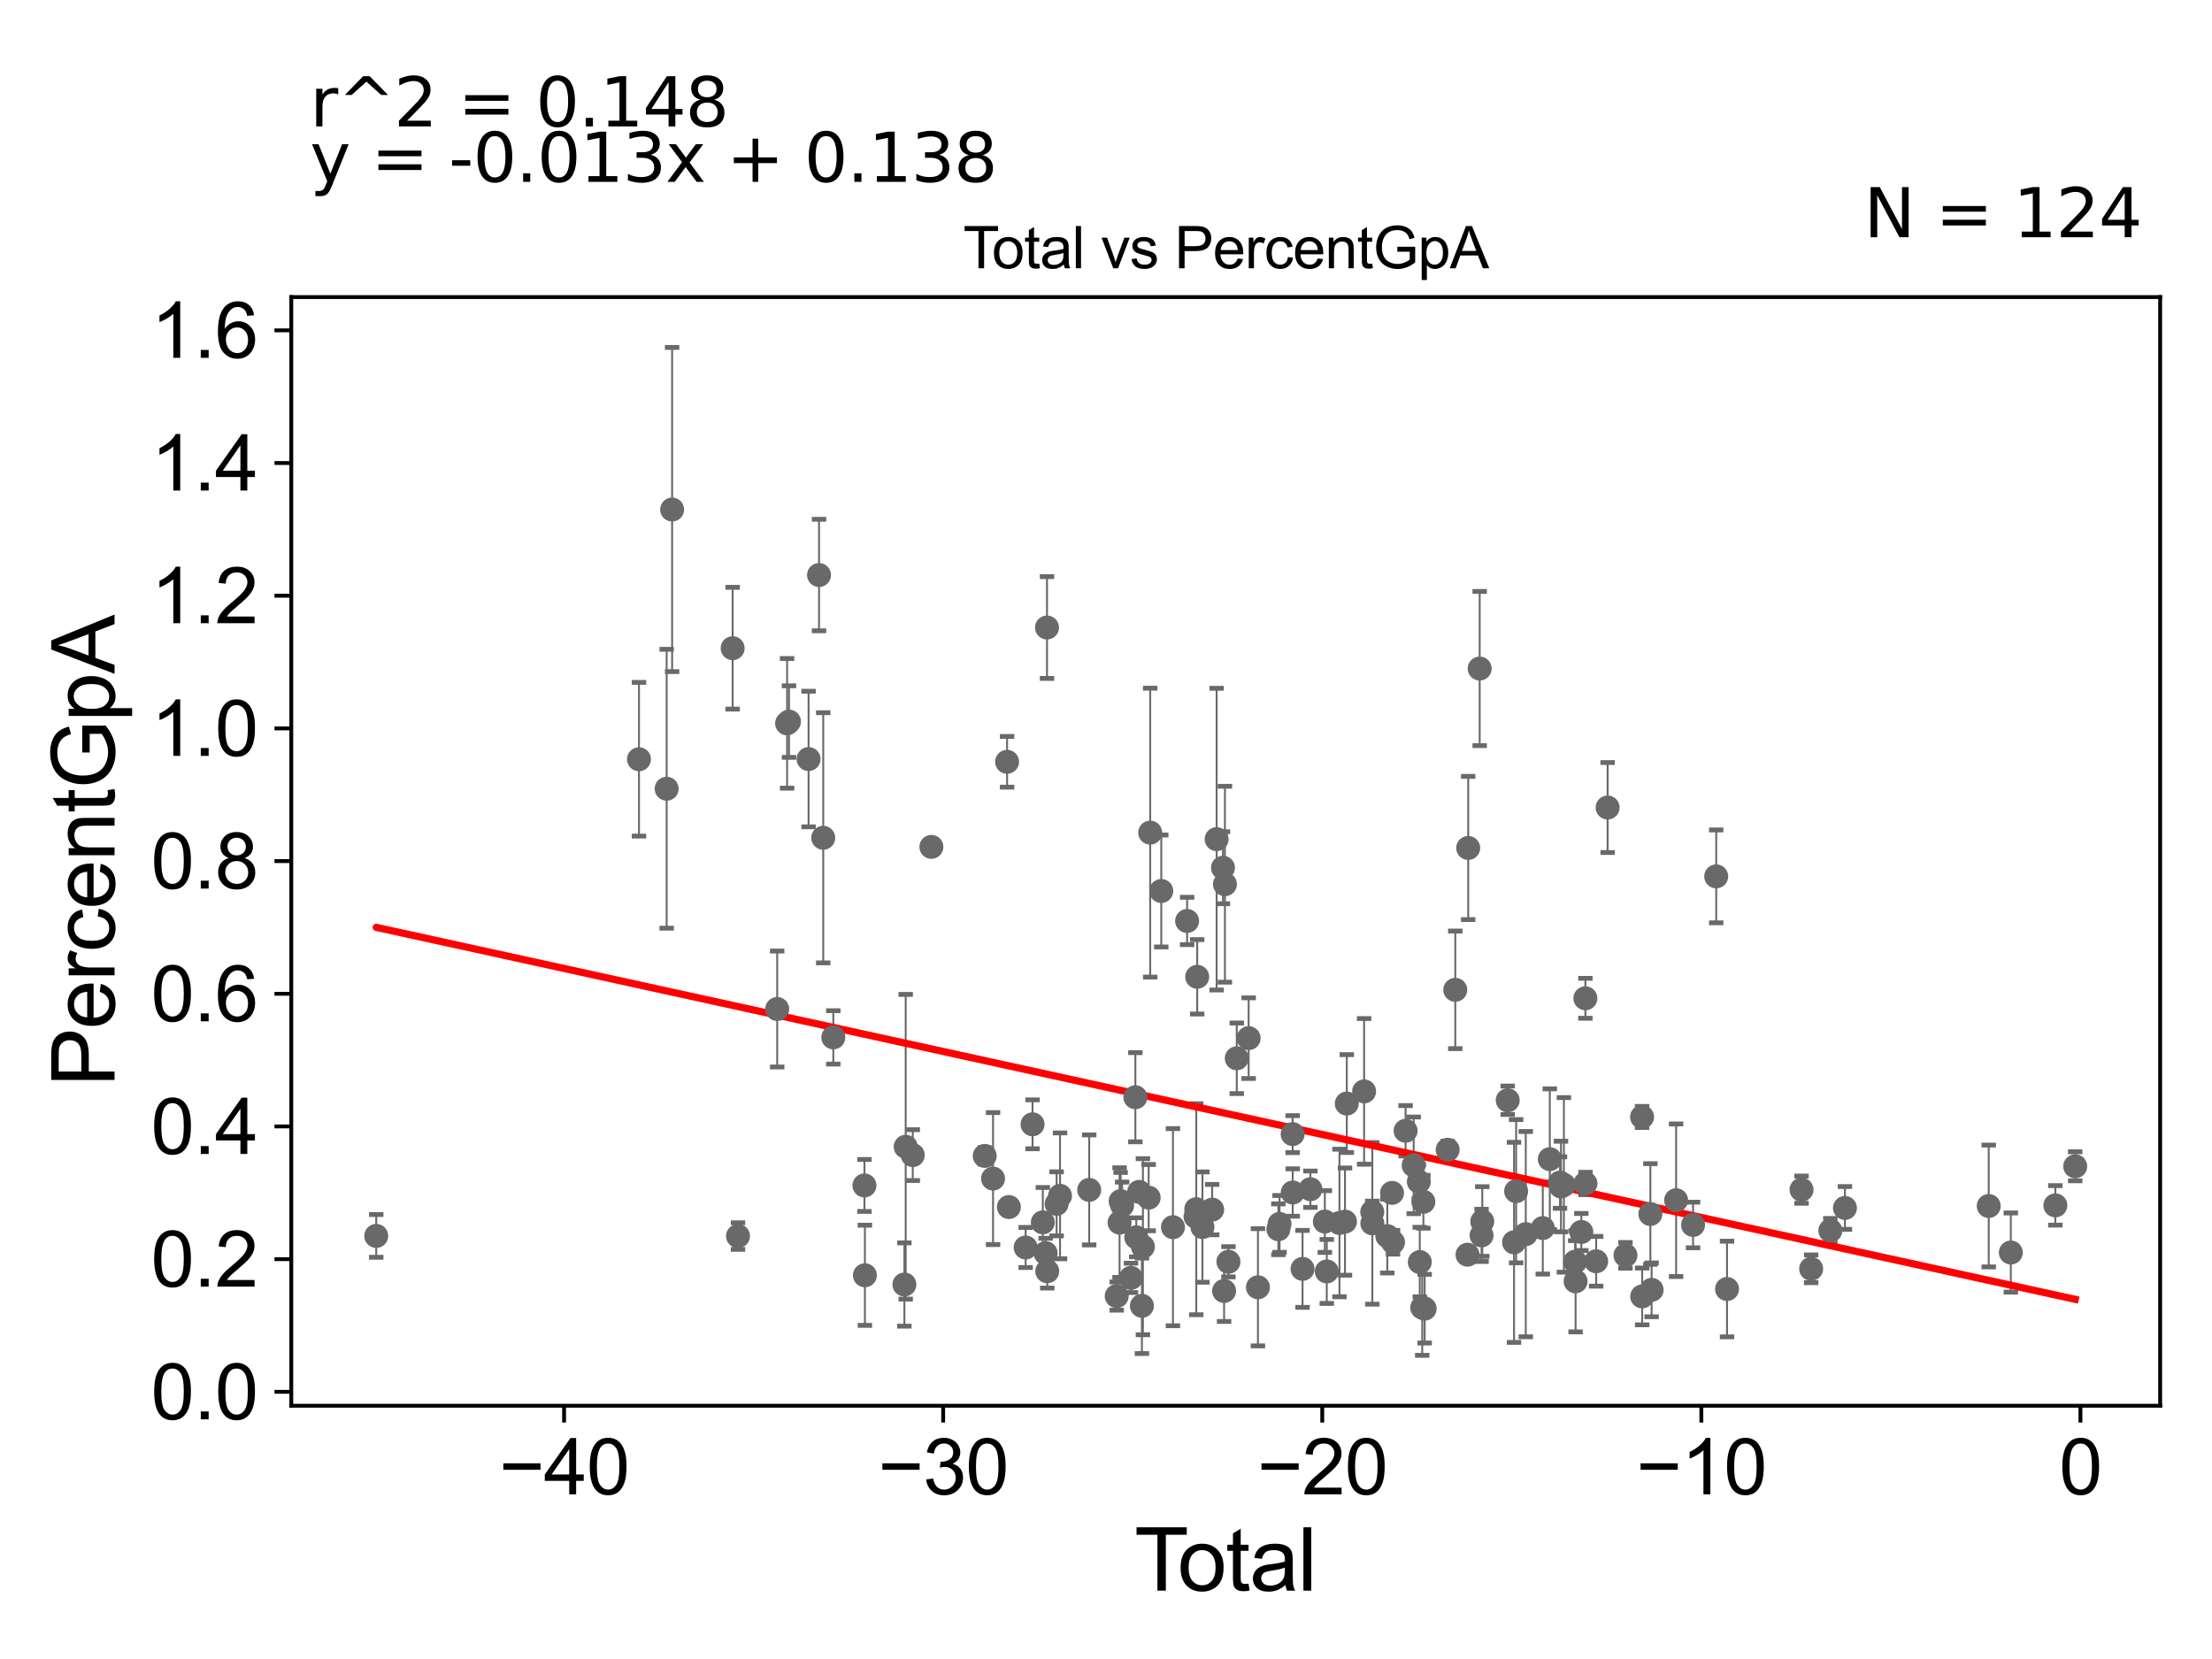 <?xml version="1.0" encoding="utf-8" standalone="no"?>
<!DOCTYPE svg PUBLIC "-//W3C//DTD SVG 1.1//EN"
  "http://www.w3.org/Graphics/SVG/1.1/DTD/svg11.dtd">
<svg xmlns:xlink="http://www.w3.org/1999/xlink" width="460.8pt" height="345.6pt" viewBox="0 0 460.8 345.6" xmlns="http://www.w3.org/2000/svg" version="1.1">
 <defs>
  <style type="text/css">*{stroke-linejoin: round; stroke-linecap: butt}</style>
 </defs>
 <g id="figure_1">
  <g id="patch_1">
   <path d="M 0 345.6 
L 460.8 345.6 
L 460.8 0 
L 0 0 
z
" style="fill: #ffffff"/>
  </g>
  <g id="axes_1">
   <g id="patch_2">
    <path d="M 60.68 292.84 
L 450 292.84 
L 450 61.886 
L 60.68 61.886 
z
" style="fill: #ffffff"/>
   </g>
   <g id="PathCollection_1">
    <defs>
     <path id="m74f5e49f8f" d="M 0 1.118 
C 0.297 1.118 0.581 1 0.791 0.791 
C 1 0.581 1.118 0.297 1.118 0 
C 1.118 -0.297 1 -0.581 0.791 -0.791 
C 0.581 -1 0.297 -1.118 0 -1.118 
C -0.297 -1.118 -0.581 -1 -0.791 -0.791 
C -1 -0.581 -1.118 -0.297 -1.118 0 
C -1.118 0.297 -1 0.581 -0.791 0.791 
C -0.581 1 -0.297 1.118 0 1.118 
z
" style="stroke: #696969"/>
    </defs>
    <g clip-path="url(#pe5337f04f6)">
     <use xlink:href="#m74f5e49f8f" x="432.304" y="242.963" style="fill: #696969; stroke: #696969"/>
     <use xlink:href="#m74f5e49f8f" x="254.769" y="180.768" style="fill: #696969; stroke: #696969"/>
     <use xlink:href="#m74f5e49f8f" x="255.001" y="268.93" style="fill: #696969; stroke: #696969"/>
     <use xlink:href="#m74f5e49f8f" x="255.174" y="184.199" style="fill: #696969; stroke: #696969"/>
     <use xlink:href="#m74f5e49f8f" x="255.909" y="262.852" style="fill: #696969; stroke: #696969"/>
     <use xlink:href="#m74f5e49f8f" x="257.641" y="220.462" style="fill: #696969; stroke: #696969"/>
     <use xlink:href="#m74f5e49f8f" x="260.116" y="216.269" style="fill: #696969; stroke: #696969"/>
     <use xlink:href="#m74f5e49f8f" x="262.052" y="268.165" style="fill: #696969; stroke: #696969"/>
     <use xlink:href="#m74f5e49f8f" x="266.308" y="256.078" style="fill: #696969; stroke: #696969"/>
     <use xlink:href="#m74f5e49f8f" x="266.554" y="254.963" style="fill: #696969; stroke: #696969"/>
     <use xlink:href="#m74f5e49f8f" x="194.026" y="176.419" style="fill: #696969; stroke: #696969"/>
     <use xlink:href="#m74f5e49f8f" x="269.282" y="236.257" style="fill: #696969; stroke: #696969"/>
     <use xlink:href="#m74f5e49f8f" x="190.146" y="240.629" style="fill: #696969; stroke: #696969"/>
     <use xlink:href="#m74f5e49f8f" x="269.293" y="248.421" style="fill: #696969; stroke: #696969"/>
     <use xlink:href="#m74f5e49f8f" x="188.674" y="238.888" style="fill: #696969; stroke: #696969"/>
     <use xlink:href="#m74f5e49f8f" x="188.402" y="267.587" style="fill: #696969; stroke: #696969"/>
     <use xlink:href="#m74f5e49f8f" x="271.345" y="264.33" style="fill: #696969; stroke: #696969"/>
     <use xlink:href="#m74f5e49f8f" x="272.978" y="247.734" style="fill: #696969; stroke: #696969"/>
     <use xlink:href="#m74f5e49f8f" x="275.99" y="254.471" style="fill: #696969; stroke: #696969"/>
     <use xlink:href="#m74f5e49f8f" x="276.392" y="264.864" style="fill: #696969; stroke: #696969"/>
     <use xlink:href="#m74f5e49f8f" x="279.036" y="254.771" style="fill: #696969; stroke: #696969"/>
     <use xlink:href="#m74f5e49f8f" x="180.173" y="265.667" style="fill: #696969; stroke: #696969"/>
     <use xlink:href="#m74f5e49f8f" x="180.077" y="246.95" style="fill: #696969; stroke: #696969"/>
     <use xlink:href="#m74f5e49f8f" x="280.185" y="254.482" style="fill: #696969; stroke: #696969"/>
     <use xlink:href="#m74f5e49f8f" x="284.171" y="227.357" style="fill: #696969; stroke: #696969"/>
     <use xlink:href="#m74f5e49f8f" x="285.866" y="252.463" style="fill: #696969; stroke: #696969"/>
     <use xlink:href="#m74f5e49f8f" x="285.882" y="254.851" style="fill: #696969; stroke: #696969"/>
     <use xlink:href="#m74f5e49f8f" x="173.595" y="216.106" style="fill: #696969; stroke: #696969"/>
     <use xlink:href="#m74f5e49f8f" x="288.999" y="257.505" style="fill: #696969; stroke: #696969"/>
     <use xlink:href="#m74f5e49f8f" x="171.495" y="174.527" style="fill: #696969; stroke: #696969"/>
     <use xlink:href="#m74f5e49f8f" x="253.446" y="174.812" style="fill: #696969; stroke: #696969"/>
     <use xlink:href="#m74f5e49f8f" x="289.986" y="248.503" style="fill: #696969; stroke: #696969"/>
     <use xlink:href="#m74f5e49f8f" x="205.134" y="240.794" style="fill: #696969; stroke: #696969"/>
     <use xlink:href="#m74f5e49f8f" x="206.87" y="245.519" style="fill: #696969; stroke: #696969"/>
     <use xlink:href="#m74f5e49f8f" x="232.631" y="269.998" style="fill: #696969; stroke: #696969"/>
     <use xlink:href="#m74f5e49f8f" x="233.224" y="254.692" style="fill: #696969; stroke: #696969"/>
     <use xlink:href="#m74f5e49f8f" x="233.447" y="250.214" style="fill: #696969; stroke: #696969"/>
     <use xlink:href="#m74f5e49f8f" x="220.825" y="249.116" style="fill: #696969; stroke: #696969"/>
     <use xlink:href="#m74f5e49f8f" x="233.761" y="251.105" style="fill: #696969; stroke: #696969"/>
     <use xlink:href="#m74f5e49f8f" x="235.603" y="266.207" style="fill: #696969; stroke: #696969"/>
     <use xlink:href="#m74f5e49f8f" x="220.115" y="250.781" style="fill: #696969; stroke: #696969"/>
     <use xlink:href="#m74f5e49f8f" x="236.519" y="228.575" style="fill: #696969; stroke: #696969"/>
     <use xlink:href="#m74f5e49f8f" x="236.708" y="257.753" style="fill: #696969; stroke: #696969"/>
     <use xlink:href="#m74f5e49f8f" x="218.161" y="264.828" style="fill: #696969; stroke: #696969"/>
     <use xlink:href="#m74f5e49f8f" x="218.109" y="130.725" style="fill: #696969; stroke: #696969"/>
     <use xlink:href="#m74f5e49f8f" x="217.823" y="261.05" style="fill: #696969; stroke: #696969"/>
     <use xlink:href="#m74f5e49f8f" x="217.239" y="254.639" style="fill: #696969; stroke: #696969"/>
     <use xlink:href="#m74f5e49f8f" x="237.302" y="248.293" style="fill: #696969; stroke: #696969"/>
     <use xlink:href="#m74f5e49f8f" x="215.099" y="234.214" style="fill: #696969; stroke: #696969"/>
     <use xlink:href="#m74f5e49f8f" x="237.883" y="272.025" style="fill: #696969; stroke: #696969"/>
     <use xlink:href="#m74f5e49f8f" x="238.091" y="259.715" style="fill: #696969; stroke: #696969"/>
     <use xlink:href="#m74f5e49f8f" x="213.662" y="259.873" style="fill: #696969; stroke: #696969"/>
     <use xlink:href="#m74f5e49f8f" x="239.289" y="249.49" style="fill: #696969; stroke: #696969"/>
     <use xlink:href="#m74f5e49f8f" x="239.605" y="173.453" style="fill: #696969; stroke: #696969"/>
     <use xlink:href="#m74f5e49f8f" x="241.914" y="185.609" style="fill: #696969; stroke: #696969"/>
     <use xlink:href="#m74f5e49f8f" x="244.347" y="255.642" style="fill: #696969; stroke: #696969"/>
     <use xlink:href="#m74f5e49f8f" x="210.169" y="251.447" style="fill: #696969; stroke: #696969"/>
     <use xlink:href="#m74f5e49f8f" x="209.794" y="158.697" style="fill: #696969; stroke: #696969"/>
     <use xlink:href="#m74f5e49f8f" x="247.295" y="191.857" style="fill: #696969; stroke: #696969"/>
     <use xlink:href="#m74f5e49f8f" x="249.049" y="253.428" style="fill: #696969; stroke: #696969"/>
     <use xlink:href="#m74f5e49f8f" x="249.203" y="251.896" style="fill: #696969; stroke: #696969"/>
     <use xlink:href="#m74f5e49f8f" x="249.398" y="203.487" style="fill: #696969; stroke: #696969"/>
     <use xlink:href="#m74f5e49f8f" x="250.491" y="255.62" style="fill: #696969; stroke: #696969"/>
     <use xlink:href="#m74f5e49f8f" x="252.518" y="251.985" style="fill: #696969; stroke: #696969"/>
     <use xlink:href="#m74f5e49f8f" x="170.619" y="119.791" style="fill: #696969; stroke: #696969"/>
     <use xlink:href="#m74f5e49f8f" x="280.56" y="229.89" style="fill: #696969; stroke: #696969"/>
     <use xlink:href="#m74f5e49f8f" x="168.441" y="158.122" style="fill: #696969; stroke: #696969"/>
     <use xlink:href="#m74f5e49f8f" x="330.28" y="246.54" style="fill: #696969; stroke: #696969"/>
     <use xlink:href="#m74f5e49f8f" x="330.264" y="207.963" style="fill: #696969; stroke: #696969"/>
     <use xlink:href="#m74f5e49f8f" x="329.421" y="256.647" style="fill: #696969; stroke: #696969"/>
     <use xlink:href="#m74f5e49f8f" x="133.111" y="158.164" style="fill: #696969; stroke: #696969"/>
     <use xlink:href="#m74f5e49f8f" x="328.225" y="266.919" style="fill: #696969; stroke: #696969"/>
     <use xlink:href="#m74f5e49f8f" x="328.138" y="262.842" style="fill: #696969; stroke: #696969"/>
     <use xlink:href="#m74f5e49f8f" x="325.786" y="246.835" style="fill: #696969; stroke: #696969"/>
     <use xlink:href="#m74f5e49f8f" x="325.181" y="247.173" style="fill: #696969; stroke: #696969"/>
     <use xlink:href="#m74f5e49f8f" x="138.878" y="164.307" style="fill: #696969; stroke: #696969"/>
     <use xlink:href="#m74f5e49f8f" x="140.016" y="106.143" style="fill: #696969; stroke: #696969"/>
     <use xlink:href="#m74f5e49f8f" x="324.975" y="246.35" style="fill: #696969; stroke: #696969"/>
     <use xlink:href="#m74f5e49f8f" x="322.853" y="241.474" style="fill: #696969; stroke: #696969"/>
     <use xlink:href="#m74f5e49f8f" x="321.394" y="255.832" style="fill: #696969; stroke: #696969"/>
     <use xlink:href="#m74f5e49f8f" x="290.193" y="258.785" style="fill: #696969; stroke: #696969"/>
     <use xlink:href="#m74f5e49f8f" x="315.839" y="248.148" style="fill: #696969; stroke: #696969"/>
     <use xlink:href="#m74f5e49f8f" x="332.51" y="262.748" style="fill: #696969; stroke: #696969"/>
     <use xlink:href="#m74f5e49f8f" x="315.401" y="258.802" style="fill: #696969; stroke: #696969"/>
     <use xlink:href="#m74f5e49f8f" x="334.897" y="168.222" style="fill: #696969; stroke: #696969"/>
     <use xlink:href="#m74f5e49f8f" x="342.072" y="232.68" style="fill: #696969; stroke: #696969"/>
     <use xlink:href="#m74f5e49f8f" x="428.167" y="251.103" style="fill: #696969; stroke: #696969"/>
     <use xlink:href="#m74f5e49f8f" x="418.891" y="260.924" style="fill: #696969; stroke: #696969"/>
     <use xlink:href="#m74f5e49f8f" x="414.288" y="251.232" style="fill: #696969; stroke: #696969"/>
     <use xlink:href="#m74f5e49f8f" x="384.334" y="251.638" style="fill: #696969; stroke: #696969"/>
     <use xlink:href="#m74f5e49f8f" x="78.376" y="257.465" style="fill: #696969; stroke: #696969"/>
     <use xlink:href="#m74f5e49f8f" x="381.296" y="256.354" style="fill: #696969; stroke: #696969"/>
     <use xlink:href="#m74f5e49f8f" x="377.297" y="264.312" style="fill: #696969; stroke: #696969"/>
     <use xlink:href="#m74f5e49f8f" x="375.291" y="247.833" style="fill: #696969; stroke: #696969"/>
     <use xlink:href="#m74f5e49f8f" x="359.773" y="268.525" style="fill: #696969; stroke: #696969"/>
     <use xlink:href="#m74f5e49f8f" x="357.518" y="182.564" style="fill: #696969; stroke: #696969"/>
     <use xlink:href="#m74f5e49f8f" x="352.695" y="255.182" style="fill: #696969; stroke: #696969"/>
     <use xlink:href="#m74f5e49f8f" x="349.165" y="250.03" style="fill: #696969; stroke: #696969"/>
     <use xlink:href="#m74f5e49f8f" x="344.066" y="268.698" style="fill: #696969; stroke: #696969"/>
     <use xlink:href="#m74f5e49f8f" x="343.804" y="252.9" style="fill: #696969; stroke: #696969"/>
     <use xlink:href="#m74f5e49f8f" x="342.097" y="270.068" style="fill: #696969; stroke: #696969"/>
     <use xlink:href="#m74f5e49f8f" x="338.615" y="261.505" style="fill: #696969; stroke: #696969"/>
     <use xlink:href="#m74f5e49f8f" x="314.082" y="229.205" style="fill: #696969; stroke: #696969"/>
     <use xlink:href="#m74f5e49f8f" x="317.846" y="257.091" style="fill: #696969; stroke: #696969"/>
     <use xlink:href="#m74f5e49f8f" x="226.898" y="247.879" style="fill: #696969; stroke: #696969"/>
     <use xlink:href="#m74f5e49f8f" x="296.518" y="250.355" style="fill: #696969; stroke: #696969"/>
     <use xlink:href="#m74f5e49f8f" x="161.902" y="210.196" style="fill: #696969; stroke: #696969"/>
     <use xlink:href="#m74f5e49f8f" x="296.783" y="272.618" style="fill: #696969; stroke: #696969"/>
     <use xlink:href="#m74f5e49f8f" x="295.569" y="246.158" style="fill: #696969; stroke: #696969"/>
     <use xlink:href="#m74f5e49f8f" x="301.575" y="239.509" style="fill: #696969; stroke: #696969"/>
     <use xlink:href="#m74f5e49f8f" x="303.16" y="206.201" style="fill: #696969; stroke: #696969"/>
     <use xlink:href="#m74f5e49f8f" x="296.276" y="272.389" style="fill: #696969; stroke: #696969"/>
     <use xlink:href="#m74f5e49f8f" x="163.967" y="150.688" style="fill: #696969; stroke: #696969"/>
     <use xlink:href="#m74f5e49f8f" x="305.854" y="176.651" style="fill: #696969; stroke: #696969"/>
     <use xlink:href="#m74f5e49f8f" x="308.245" y="139.27" style="fill: #696969; stroke: #696969"/>
     <use xlink:href="#m74f5e49f8f" x="305.711" y="261.376" style="fill: #696969; stroke: #696969"/>
     <use xlink:href="#m74f5e49f8f" x="295.765" y="262.911" style="fill: #696969; stroke: #696969"/>
     <use xlink:href="#m74f5e49f8f" x="153.739" y="257.498" style="fill: #696969; stroke: #696969"/>
     <use xlink:href="#m74f5e49f8f" x="164.36" y="150.321" style="fill: #696969; stroke: #696969"/>
     <use xlink:href="#m74f5e49f8f" x="292.814" y="235.566" style="fill: #696969; stroke: #696969"/>
     <use xlink:href="#m74f5e49f8f" x="152.625" y="135.032" style="fill: #696969; stroke: #696969"/>
     <use xlink:href="#m74f5e49f8f" x="308.785" y="254.456" style="fill: #696969; stroke: #696969"/>
     <use xlink:href="#m74f5e49f8f" x="294.495" y="242.758" style="fill: #696969; stroke: #696969"/>
     <use xlink:href="#m74f5e49f8f" x="308.635" y="257.354" style="fill: #696969; stroke: #696969"/>
    </g>
   </g>
   <g id="matplotlib.axis_1">
    <g id="xtick_1">
     <g id="line2d_1">
      <defs>
       <path id="mda3d1e764e" d="M 0 0 
L 0 3.5 
" style="stroke: #000000; stroke-width: 0.8"/>
      </defs>
      <g>
       <use xlink:href="#mda3d1e764e" x="117.509" y="292.84" style="stroke: #000000; stroke-width: 0.8"/>
      </g>
     </g>
     <g id="text_1">
      <!-- −40 -->
      <g transform="translate(103.939 311.293)scale(0.16 -0.16)">
       <defs>
        <path id="ArialMT-2212" d="M 3381 1997 
L 356 1997 
L 356 2522 
L 3381 2522 
L 3381 1997 
z
" transform="scale(0.016)"/>
        <path id="ArialMT-34" d="M 2069 0 
L 2069 1097 
L 81 1097 
L 81 1613 
L 2172 4581 
L 2631 4581 
L 2631 1613 
L 3250 1613 
L 3250 1097 
L 2631 1097 
L 2631 0 
L 2069 0 
z
M 2069 1613 
L 2069 3678 
L 634 1613 
L 2069 1613 
z
" transform="scale(0.016)"/>
        <path id="ArialMT-30" d="M 266 2259 
Q 266 3072 433 3567 
Q 600 4063 929 4331 
Q 1259 4600 1759 4600 
Q 2128 4600 2406 4451 
Q 2684 4303 2865 4023 
Q 3047 3744 3150 3342 
Q 3253 2941 3253 2259 
Q 3253 1453 3087 958 
Q 2922 463 2592 192 
Q 2263 -78 1759 -78 
Q 1097 -78 719 397 
Q 266 969 266 2259 
z
M 844 2259 
Q 844 1131 1108 757 
Q 1372 384 1759 384 
Q 2147 384 2411 759 
Q 2675 1134 2675 2259 
Q 2675 3391 2411 3762 
Q 2147 4134 1753 4134 
Q 1366 4134 1134 3806 
Q 844 3388 844 2259 
z
" transform="scale(0.016)"/>
       </defs>
       <use xlink:href="#ArialMT-2212"/>
       <use xlink:href="#ArialMT-34" x="58.398"/>
       <use xlink:href="#ArialMT-30" x="114.014"/>
      </g>
     </g>
    </g>
    <g id="xtick_2">
     <g id="line2d_2">
      <g>
       <use xlink:href="#mda3d1e764e" x="196.48" y="292.84" style="stroke: #000000; stroke-width: 0.8"/>
      </g>
     </g>
     <g id="text_2">
      <!-- −30 -->
      <g transform="translate(182.91 311.293)scale(0.16 -0.16)">
       <defs>
        <path id="ArialMT-33" d="M 269 1209 
L 831 1284 
Q 928 806 1161 595 
Q 1394 384 1728 384 
Q 2125 384 2398 659 
Q 2672 934 2672 1341 
Q 2672 1728 2419 1979 
Q 2166 2231 1775 2231 
Q 1616 2231 1378 2169 
L 1441 2663 
Q 1497 2656 1531 2656 
Q 1891 2656 2178 2843 
Q 2466 3031 2466 3422 
Q 2466 3731 2256 3934 
Q 2047 4138 1716 4138 
Q 1388 4138 1169 3931 
Q 950 3725 888 3313 
L 325 3413 
Q 428 3978 793 4289 
Q 1159 4600 1703 4600 
Q 2078 4600 2393 4439 
Q 2709 4278 2876 4000 
Q 3044 3722 3044 3409 
Q 3044 3113 2884 2869 
Q 2725 2625 2413 2481 
Q 2819 2388 3044 2092 
Q 3269 1797 3269 1353 
Q 3269 753 2831 336 
Q 2394 -81 1725 -81 
Q 1122 -81 723 278 
Q 325 638 269 1209 
z
" transform="scale(0.016)"/>
       </defs>
       <use xlink:href="#ArialMT-2212"/>
       <use xlink:href="#ArialMT-33" x="58.398"/>
       <use xlink:href="#ArialMT-30" x="114.014"/>
      </g>
     </g>
    </g>
    <g id="xtick_3">
     <g id="line2d_3">
      <g>
       <use xlink:href="#mda3d1e764e" x="275.451" y="292.84" style="stroke: #000000; stroke-width: 0.8"/>
      </g>
     </g>
     <g id="text_3">
      <!-- −20 -->
      <g transform="translate(261.881 311.293)scale(0.16 -0.16)">
       <defs>
        <path id="ArialMT-32" d="M 3222 541 
L 3222 0 
L 194 0 
Q 188 203 259 391 
Q 375 700 629 1000 
Q 884 1300 1366 1694 
Q 2113 2306 2375 2664 
Q 2638 3022 2638 3341 
Q 2638 3675 2398 3904 
Q 2159 4134 1775 4134 
Q 1369 4134 1125 3890 
Q 881 3647 878 3216 
L 300 3275 
Q 359 3922 746 4261 
Q 1134 4600 1788 4600 
Q 2447 4600 2831 4234 
Q 3216 3869 3216 3328 
Q 3216 3053 3103 2787 
Q 2991 2522 2730 2228 
Q 2469 1934 1863 1422 
Q 1356 997 1212 845 
Q 1069 694 975 541 
L 3222 541 
z
" transform="scale(0.016)"/>
       </defs>
       <use xlink:href="#ArialMT-2212"/>
       <use xlink:href="#ArialMT-32" x="58.398"/>
       <use xlink:href="#ArialMT-30" x="114.014"/>
      </g>
     </g>
    </g>
    <g id="xtick_4">
     <g id="line2d_4">
      <g>
       <use xlink:href="#mda3d1e764e" x="354.422" y="292.84" style="stroke: #000000; stroke-width: 0.8"/>
      </g>
     </g>
     <g id="text_4">
      <!-- −10 -->
      <g transform="translate(340.852 311.293)scale(0.16 -0.16)">
       <defs>
        <path id="ArialMT-31" d="M 2384 0 
L 1822 0 
L 1822 3584 
Q 1619 3391 1289 3197 
Q 959 3003 697 2906 
L 697 3450 
Q 1169 3672 1522 3987 
Q 1875 4303 2022 4600 
L 2384 4600 
L 2384 0 
z
" transform="scale(0.016)"/>
       </defs>
       <use xlink:href="#ArialMT-2212"/>
       <use xlink:href="#ArialMT-31" x="58.398"/>
       <use xlink:href="#ArialMT-30" x="114.014"/>
      </g>
     </g>
    </g>
    <g id="xtick_5">
     <g id="line2d_5">
      <g>
       <use xlink:href="#mda3d1e764e" x="433.393" y="292.84" style="stroke: #000000; stroke-width: 0.8"/>
      </g>
     </g>
     <g id="text_5">
      <!-- 0 -->
      <g transform="translate(428.944 311.293)scale(0.16 -0.16)">
       <use xlink:href="#ArialMT-30"/>
      </g>
     </g>
    </g>
    <g id="text_6">
     <!-- Total -->
     <g transform="translate(236.335 331.357)scale(0.18 -0.18)">
      <defs>
       <path id="ArialMT-54" d="M 1659 0 
L 1659 4041 
L 150 4041 
L 150 4581 
L 3781 4581 
L 3781 4041 
L 2266 4041 
L 2266 0 
L 1659 0 
z
" transform="scale(0.016)"/>
       <path id="ArialMT-6f" d="M 213 1659 
Q 213 2581 725 3025 
Q 1153 3394 1769 3394 
Q 2453 3394 2887 2945 
Q 3322 2497 3322 1706 
Q 3322 1066 3130 698 
Q 2938 331 2570 128 
Q 2203 -75 1769 -75 
Q 1072 -75 642 372 
Q 213 819 213 1659 
z
M 791 1659 
Q 791 1022 1069 705 
Q 1347 388 1769 388 
Q 2188 388 2466 706 
Q 2744 1025 2744 1678 
Q 2744 2294 2464 2611 
Q 2184 2928 1769 2928 
Q 1347 2928 1069 2612 
Q 791 2297 791 1659 
z
" transform="scale(0.016)"/>
       <path id="ArialMT-74" d="M 1650 503 
L 1731 6 
Q 1494 -44 1306 -44 
Q 1000 -44 831 53 
Q 663 150 594 308 
Q 525 466 525 972 
L 525 2881 
L 113 2881 
L 113 3319 
L 525 3319 
L 525 4141 
L 1084 4478 
L 1084 3319 
L 1650 3319 
L 1650 2881 
L 1084 2881 
L 1084 941 
Q 1084 700 1114 631 
Q 1144 563 1211 522 
Q 1278 481 1403 481 
Q 1497 481 1650 503 
z
" transform="scale(0.016)"/>
       <path id="ArialMT-61" d="M 2588 409 
Q 2275 144 1986 34 
Q 1697 -75 1366 -75 
Q 819 -75 525 192 
Q 231 459 231 875 
Q 231 1119 342 1320 
Q 453 1522 633 1644 
Q 813 1766 1038 1828 
Q 1203 1872 1538 1913 
Q 2219 1994 2541 2106 
Q 2544 2222 2544 2253 
Q 2544 2597 2384 2738 
Q 2169 2928 1744 2928 
Q 1347 2928 1158 2789 
Q 969 2650 878 2297 
L 328 2372 
Q 403 2725 575 2942 
Q 747 3159 1072 3276 
Q 1397 3394 1825 3394 
Q 2250 3394 2515 3294 
Q 2781 3194 2906 3042 
Q 3031 2891 3081 2659 
Q 3109 2516 3109 2141 
L 3109 1391 
Q 3109 606 3145 398 
Q 3181 191 3288 0 
L 2700 0 
Q 2613 175 2588 409 
z
M 2541 1666 
Q 2234 1541 1622 1453 
Q 1275 1403 1131 1340 
Q 988 1278 909 1158 
Q 831 1038 831 891 
Q 831 666 1001 516 
Q 1172 366 1500 366 
Q 1825 366 2078 508 
Q 2331 650 2450 897 
Q 2541 1088 2541 1459 
L 2541 1666 
z
" transform="scale(0.016)"/>
       <path id="ArialMT-6c" d="M 409 0 
L 409 4581 
L 972 4581 
L 972 0 
L 409 0 
z
" transform="scale(0.016)"/>
      </defs>
      <use xlink:href="#ArialMT-54"/>
      <use xlink:href="#ArialMT-6f" x="49.959"/>
      <use xlink:href="#ArialMT-74" x="105.574"/>
      <use xlink:href="#ArialMT-61" x="133.357"/>
      <use xlink:href="#ArialMT-6c" x="188.973"/>
     </g>
    </g>
   </g>
   <g id="matplotlib.axis_2">
    <g id="ytick_1">
     <g id="line2d_6">
      <defs>
       <path id="m20976c010b" d="M 0 0 
L -3.5 0 
" style="stroke: #000000; stroke-width: 0.8"/>
      </defs>
      <g>
       <use xlink:href="#m20976c010b" x="60.68" y="289.945" style="stroke: #000000; stroke-width: 0.8"/>
      </g>
     </g>
     <g id="text_7">
      <!-- 0.0 -->
      <g transform="translate(31.44 295.672)scale(0.16 -0.16)">
       <defs>
        <path id="ArialMT-2e" d="M 581 0 
L 581 641 
L 1222 641 
L 1222 0 
L 581 0 
z
" transform="scale(0.016)"/>
       </defs>
       <use xlink:href="#ArialMT-30"/>
       <use xlink:href="#ArialMT-2e" x="55.615"/>
       <use xlink:href="#ArialMT-30" x="83.398"/>
      </g>
     </g>
    </g>
    <g id="ytick_2">
     <g id="line2d_7">
      <g>
       <use xlink:href="#m20976c010b" x="60.68" y="262.304" style="stroke: #000000; stroke-width: 0.8"/>
      </g>
     </g>
     <g id="text_8">
      <!-- 0.2 -->
      <g transform="translate(31.44 268.03)scale(0.16 -0.16)">
       <use xlink:href="#ArialMT-30"/>
       <use xlink:href="#ArialMT-2e" x="55.615"/>
       <use xlink:href="#ArialMT-32" x="83.398"/>
      </g>
     </g>
    </g>
    <g id="ytick_3">
     <g id="line2d_8">
      <g>
       <use xlink:href="#m20976c010b" x="60.68" y="234.662" style="stroke: #000000; stroke-width: 0.8"/>
      </g>
     </g>
     <g id="text_9">
      <!-- 0.4 -->
      <g transform="translate(31.44 240.389)scale(0.16 -0.16)">
       <use xlink:href="#ArialMT-30"/>
       <use xlink:href="#ArialMT-2e" x="55.615"/>
       <use xlink:href="#ArialMT-34" x="83.398"/>
      </g>
     </g>
    </g>
    <g id="ytick_4">
     <g id="line2d_9">
      <g>
       <use xlink:href="#m20976c010b" x="60.68" y="207.021" style="stroke: #000000; stroke-width: 0.8"/>
      </g>
     </g>
     <g id="text_10">
      <!-- 0.6 -->
      <g transform="translate(31.44 212.747)scale(0.16 -0.16)">
       <defs>
        <path id="ArialMT-36" d="M 3184 3459 
L 2625 3416 
Q 2550 3747 2413 3897 
Q 2184 4138 1850 4138 
Q 1581 4138 1378 3988 
Q 1113 3794 959 3422 
Q 806 3050 800 2363 
Q 1003 2672 1297 2822 
Q 1591 2972 1913 2972 
Q 2475 2972 2870 2558 
Q 3266 2144 3266 1488 
Q 3266 1056 3080 686 
Q 2894 316 2569 119 
Q 2244 -78 1831 -78 
Q 1128 -78 684 439 
Q 241 956 241 2144 
Q 241 3472 731 4075 
Q 1159 4600 1884 4600 
Q 2425 4600 2770 4297 
Q 3116 3994 3184 3459 
z
M 888 1484 
Q 888 1194 1011 928 
Q 1134 663 1356 523 
Q 1578 384 1822 384 
Q 2178 384 2434 671 
Q 2691 959 2691 1453 
Q 2691 1928 2437 2201 
Q 2184 2475 1800 2475 
Q 1419 2475 1153 2201 
Q 888 1928 888 1484 
z
" transform="scale(0.016)"/>
       </defs>
       <use xlink:href="#ArialMT-30"/>
       <use xlink:href="#ArialMT-2e" x="55.615"/>
       <use xlink:href="#ArialMT-36" x="83.398"/>
      </g>
     </g>
    </g>
    <g id="ytick_5">
     <g id="line2d_10">
      <g>
       <use xlink:href="#m20976c010b" x="60.68" y="179.38" style="stroke: #000000; stroke-width: 0.8"/>
      </g>
     </g>
     <g id="text_11">
      <!-- 0.8 -->
      <g transform="translate(31.44 185.106)scale(0.16 -0.16)">
       <defs>
        <path id="ArialMT-38" d="M 1131 2484 
Q 781 2613 612 2850 
Q 444 3088 444 3419 
Q 444 3919 803 4259 
Q 1163 4600 1759 4600 
Q 2359 4600 2725 4251 
Q 3091 3903 3091 3403 
Q 3091 3084 2923 2848 
Q 2756 2613 2416 2484 
Q 2838 2347 3058 2040 
Q 3278 1734 3278 1309 
Q 3278 722 2862 322 
Q 2447 -78 1769 -78 
Q 1091 -78 675 323 
Q 259 725 259 1325 
Q 259 1772 486 2073 
Q 713 2375 1131 2484 
z
M 1019 3438 
Q 1019 3113 1228 2906 
Q 1438 2700 1772 2700 
Q 2097 2700 2305 2904 
Q 2513 3109 2513 3406 
Q 2513 3716 2298 3927 
Q 2084 4138 1766 4138 
Q 1444 4138 1231 3931 
Q 1019 3725 1019 3438 
z
M 838 1322 
Q 838 1081 952 856 
Q 1066 631 1291 507 
Q 1516 384 1775 384 
Q 2178 384 2440 643 
Q 2703 903 2703 1303 
Q 2703 1709 2433 1975 
Q 2163 2241 1756 2241 
Q 1359 2241 1098 1978 
Q 838 1716 838 1322 
z
" transform="scale(0.016)"/>
       </defs>
       <use xlink:href="#ArialMT-30"/>
       <use xlink:href="#ArialMT-2e" x="55.615"/>
       <use xlink:href="#ArialMT-38" x="83.398"/>
      </g>
     </g>
    </g>
    <g id="ytick_6">
     <g id="line2d_11">
      <g>
       <use xlink:href="#m20976c010b" x="60.68" y="151.738" style="stroke: #000000; stroke-width: 0.8"/>
      </g>
     </g>
     <g id="text_12">
      <!-- 1.0 -->
      <g transform="translate(31.44 157.464)scale(0.16 -0.16)">
       <use xlink:href="#ArialMT-31"/>
       <use xlink:href="#ArialMT-2e" x="55.615"/>
       <use xlink:href="#ArialMT-30" x="83.398"/>
      </g>
     </g>
    </g>
    <g id="ytick_7">
     <g id="line2d_12">
      <g>
       <use xlink:href="#m20976c010b" x="60.68" y="124.097" style="stroke: #000000; stroke-width: 0.8"/>
      </g>
     </g>
     <g id="text_13">
      <!-- 1.2 -->
      <g transform="translate(31.44 129.823)scale(0.16 -0.16)">
       <use xlink:href="#ArialMT-31"/>
       <use xlink:href="#ArialMT-2e" x="55.615"/>
       <use xlink:href="#ArialMT-32" x="83.398"/>
      </g>
     </g>
    </g>
    <g id="ytick_8">
     <g id="line2d_13">
      <g>
       <use xlink:href="#m20976c010b" x="60.68" y="96.455" style="stroke: #000000; stroke-width: 0.8"/>
      </g>
     </g>
     <g id="text_14">
      <!-- 1.4 -->
      <g transform="translate(31.44 102.182)scale(0.16 -0.16)">
       <use xlink:href="#ArialMT-31"/>
       <use xlink:href="#ArialMT-2e" x="55.615"/>
       <use xlink:href="#ArialMT-34" x="83.398"/>
      </g>
     </g>
    </g>
    <g id="ytick_9">
     <g id="line2d_14">
      <g>
       <use xlink:href="#m20976c010b" x="60.68" y="68.814" style="stroke: #000000; stroke-width: 0.8"/>
      </g>
     </g>
     <g id="text_15">
      <!-- 1.6 -->
      <g transform="translate(31.44 74.54)scale(0.16 -0.16)">
       <use xlink:href="#ArialMT-31"/>
       <use xlink:href="#ArialMT-2e" x="55.615"/>
       <use xlink:href="#ArialMT-36" x="83.398"/>
      </g>
     </g>
    </g>
    <g id="text_16">
     <!-- PercentGpA -->
     <g transform="translate(23.863 226.386)rotate(-90)scale(0.18 -0.18)">
      <defs>
       <path id="ArialMT-50" d="M 494 0 
L 494 4581 
L 2222 4581 
Q 2678 4581 2919 4538 
Q 3256 4481 3484 4323 
Q 3713 4166 3852 3881 
Q 3991 3597 3991 3256 
Q 3991 2672 3619 2267 
Q 3247 1863 2275 1863 
L 1100 1863 
L 1100 0 
L 494 0 
z
M 1100 2403 
L 2284 2403 
Q 2872 2403 3119 2622 
Q 3366 2841 3366 3238 
Q 3366 3525 3220 3729 
Q 3075 3934 2838 4000 
Q 2684 4041 2272 4041 
L 1100 4041 
L 1100 2403 
z
" transform="scale(0.016)"/>
       <path id="ArialMT-65" d="M 2694 1069 
L 3275 997 
Q 3138 488 2766 206 
Q 2394 -75 1816 -75 
Q 1088 -75 661 373 
Q 234 822 234 1631 
Q 234 2469 665 2931 
Q 1097 3394 1784 3394 
Q 2450 3394 2872 2941 
Q 3294 2488 3294 1666 
Q 3294 1616 3291 1516 
L 816 1516 
Q 847 969 1125 678 
Q 1403 388 1819 388 
Q 2128 388 2347 550 
Q 2566 713 2694 1069 
z
M 847 1978 
L 2700 1978 
Q 2663 2397 2488 2606 
Q 2219 2931 1791 2931 
Q 1403 2931 1139 2672 
Q 875 2413 847 1978 
z
" transform="scale(0.016)"/>
       <path id="ArialMT-72" d="M 416 0 
L 416 3319 
L 922 3319 
L 922 2816 
Q 1116 3169 1280 3281 
Q 1444 3394 1641 3394 
Q 1925 3394 2219 3213 
L 2025 2691 
Q 1819 2813 1613 2813 
Q 1428 2813 1281 2702 
Q 1134 2591 1072 2394 
Q 978 2094 978 1738 
L 978 0 
L 416 0 
z
" transform="scale(0.016)"/>
       <path id="ArialMT-63" d="M 2588 1216 
L 3141 1144 
Q 3050 572 2676 248 
Q 2303 -75 1759 -75 
Q 1078 -75 664 370 
Q 250 816 250 1647 
Q 250 2184 428 2587 
Q 606 2991 970 3192 
Q 1334 3394 1763 3394 
Q 2303 3394 2647 3120 
Q 2991 2847 3088 2344 
L 2541 2259 
Q 2463 2594 2264 2762 
Q 2066 2931 1784 2931 
Q 1359 2931 1093 2626 
Q 828 2322 828 1663 
Q 828 994 1084 691 
Q 1341 388 1753 388 
Q 2084 388 2306 591 
Q 2528 794 2588 1216 
z
" transform="scale(0.016)"/>
       <path id="ArialMT-6e" d="M 422 0 
L 422 3319 
L 928 3319 
L 928 2847 
Q 1294 3394 1984 3394 
Q 2284 3394 2536 3286 
Q 2788 3178 2913 3003 
Q 3038 2828 3088 2588 
Q 3119 2431 3119 2041 
L 3119 0 
L 2556 0 
L 2556 2019 
Q 2556 2363 2490 2533 
Q 2425 2703 2258 2804 
Q 2091 2906 1866 2906 
Q 1506 2906 1245 2678 
Q 984 2450 984 1813 
L 984 0 
L 422 0 
z
" transform="scale(0.016)"/>
       <path id="ArialMT-47" d="M 2638 1797 
L 2638 2334 
L 4578 2338 
L 4578 638 
Q 4131 281 3656 101 
Q 3181 -78 2681 -78 
Q 2006 -78 1454 211 
Q 903 500 622 1047 
Q 341 1594 341 2269 
Q 341 2938 620 3517 
Q 900 4097 1425 4378 
Q 1950 4659 2634 4659 
Q 3131 4659 3532 4498 
Q 3934 4338 4162 4050 
Q 4391 3763 4509 3300 
L 3963 3150 
Q 3859 3500 3706 3700 
Q 3553 3900 3268 4020 
Q 2984 4141 2638 4141 
Q 2222 4141 1919 4014 
Q 1616 3888 1430 3681 
Q 1244 3475 1141 3228 
Q 966 2803 966 2306 
Q 966 1694 1177 1281 
Q 1388 869 1791 669 
Q 2194 469 2647 469 
Q 3041 469 3416 620 
Q 3791 772 3984 944 
L 3984 1797 
L 2638 1797 
z
" transform="scale(0.016)"/>
       <path id="ArialMT-70" d="M 422 -1272 
L 422 3319 
L 934 3319 
L 934 2888 
Q 1116 3141 1344 3267 
Q 1572 3394 1897 3394 
Q 2322 3394 2647 3175 
Q 2972 2956 3137 2557 
Q 3303 2159 3303 1684 
Q 3303 1175 3120 767 
Q 2938 359 2589 142 
Q 2241 -75 1856 -75 
Q 1575 -75 1351 44 
Q 1128 163 984 344 
L 984 -1272 
L 422 -1272 
z
M 931 1641 
Q 931 1000 1190 694 
Q 1450 388 1819 388 
Q 2194 388 2461 705 
Q 2728 1022 2728 1688 
Q 2728 2322 2467 2637 
Q 2206 2953 1844 2953 
Q 1484 2953 1207 2617 
Q 931 2281 931 1641 
z
" transform="scale(0.016)"/>
       <path id="ArialMT-41" d="M -9 0 
L 1750 4581 
L 2403 4581 
L 4278 0 
L 3588 0 
L 3053 1388 
L 1138 1388 
L 634 0 
L -9 0 
z
M 1313 1881 
L 2866 1881 
L 2388 3150 
Q 2169 3728 2063 4100 
Q 1975 3659 1816 3225 
L 1313 1881 
z
" transform="scale(0.016)"/>
      </defs>
      <use xlink:href="#ArialMT-50"/>
      <use xlink:href="#ArialMT-65" x="66.699"/>
      <use xlink:href="#ArialMT-72" x="122.314"/>
      <use xlink:href="#ArialMT-63" x="155.615"/>
      <use xlink:href="#ArialMT-65" x="205.615"/>
      <use xlink:href="#ArialMT-6e" x="261.23"/>
      <use xlink:href="#ArialMT-74" x="316.846"/>
      <use xlink:href="#ArialMT-47" x="344.629"/>
      <use xlink:href="#ArialMT-70" x="422.412"/>
      <use xlink:href="#ArialMT-41" x="478.027"/>
     </g>
    </g>
   </g>
   <g id="LineCollection_1">
    <path d="M 432.304 245.988 
L 432.304 239.937 
" clip-path="url(#pe5337f04f6)" style="fill: none; stroke: #696969; stroke-width: 0.4"/>
    <path d="M 254.769 188.271 
L 254.769 173.264 
" clip-path="url(#pe5337f04f6)" style="fill: none; stroke: #696969; stroke-width: 0.4"/>
    <path d="M 255.001 275.284 
L 255.001 262.576 
" clip-path="url(#pe5337f04f6)" style="fill: none; stroke: #696969; stroke-width: 0.4"/>
    <path d="M 255.174 204.602 
L 255.174 163.795 
" clip-path="url(#pe5337f04f6)" style="fill: none; stroke: #696969; stroke-width: 0.4"/>
    <path d="M 255.909 266 
L 255.909 259.704 
" clip-path="url(#pe5337f04f6)" style="fill: none; stroke: #696969; stroke-width: 0.4"/>
    <path d="M 257.641 227.816 
L 257.641 213.109 
" clip-path="url(#pe5337f04f6)" style="fill: none; stroke: #696969; stroke-width: 0.4"/>
    <path d="M 260.116 224.668 
L 260.116 207.87 
" clip-path="url(#pe5337f04f6)" style="fill: none; stroke: #696969; stroke-width: 0.4"/>
    <path d="M 262.052 280.373 
L 262.052 255.956 
" clip-path="url(#pe5337f04f6)" style="fill: none; stroke: #696969; stroke-width: 0.4"/>
    <path d="M 266.308 261.368 
L 266.308 250.787 
" clip-path="url(#pe5337f04f6)" style="fill: none; stroke: #696969; stroke-width: 0.4"/>
    <path d="M 266.554 260.882 
L 266.554 249.044 
" clip-path="url(#pe5337f04f6)" style="fill: none; stroke: #696969; stroke-width: 0.4"/>
    <path d="M 194.026 176.9 
L 194.026 175.938 
" clip-path="url(#pe5337f04f6)" style="fill: none; stroke: #696969; stroke-width: 0.4"/>
    <path d="M 269.282 240.109 
L 269.282 232.406 
" clip-path="url(#pe5337f04f6)" style="fill: none; stroke: #696969; stroke-width: 0.4"/>
    <path d="M 190.146 245.925 
L 190.146 235.332 
" clip-path="url(#pe5337f04f6)" style="fill: none; stroke: #696969; stroke-width: 0.4"/>
    <path d="M 269.293 253.357 
L 269.293 243.485 
" clip-path="url(#pe5337f04f6)" style="fill: none; stroke: #696969; stroke-width: 0.4"/>
    <path d="M 188.674 270.625 
L 188.674 207.152 
" clip-path="url(#pe5337f04f6)" style="fill: none; stroke: #696969; stroke-width: 0.4"/>
    <path d="M 188.402 276.259 
L 188.402 258.916 
" clip-path="url(#pe5337f04f6)" style="fill: none; stroke: #696969; stroke-width: 0.4"/>
    <path d="M 271.345 272.345 
L 271.345 256.314 
" clip-path="url(#pe5337f04f6)" style="fill: none; stroke: #696969; stroke-width: 0.4"/>
    <path d="M 272.978 251.523 
L 272.978 243.946 
" clip-path="url(#pe5337f04f6)" style="fill: none; stroke: #696969; stroke-width: 0.4"/>
    <path d="M 275.99 260.9 
L 275.99 248.043 
" clip-path="url(#pe5337f04f6)" style="fill: none; stroke: #696969; stroke-width: 0.4"/>
    <path d="M 276.392 271.527 
L 276.392 258.201 
" clip-path="url(#pe5337f04f6)" style="fill: none; stroke: #696969; stroke-width: 0.4"/>
    <path d="M 279.036 270.141 
L 279.036 239.401 
" clip-path="url(#pe5337f04f6)" style="fill: none; stroke: #696969; stroke-width: 0.4"/>
    <path d="M 180.173 276.099 
L 180.173 255.236 
" clip-path="url(#pe5337f04f6)" style="fill: none; stroke: #696969; stroke-width: 0.4"/>
    <path d="M 180.077 252.361 
L 180.077 241.538 
" clip-path="url(#pe5337f04f6)" style="fill: none; stroke: #696969; stroke-width: 0.4"/>
    <path d="M 280.185 265.649 
L 280.185 243.314 
" clip-path="url(#pe5337f04f6)" style="fill: none; stroke: #696969; stroke-width: 0.4"/>
    <path d="M 284.171 242.528 
L 284.171 212.185 
" clip-path="url(#pe5337f04f6)" style="fill: none; stroke: #696969; stroke-width: 0.4"/>
    <path d="M 285.866 254.709 
L 285.866 250.217 
" clip-path="url(#pe5337f04f6)" style="fill: none; stroke: #696969; stroke-width: 0.4"/>
    <path d="M 285.882 271.678 
L 285.882 238.025 
" clip-path="url(#pe5337f04f6)" style="fill: none; stroke: #696969; stroke-width: 0.4"/>
    <path d="M 173.595 221.667 
L 173.595 210.545 
" clip-path="url(#pe5337f04f6)" style="fill: none; stroke: #696969; stroke-width: 0.4"/>
    <path d="M 288.999 265.188 
L 288.999 249.822 
" clip-path="url(#pe5337f04f6)" style="fill: none; stroke: #696969; stroke-width: 0.4"/>
    <path d="M 171.495 200.583 
L 171.495 148.47 
" clip-path="url(#pe5337f04f6)" style="fill: none; stroke: #696969; stroke-width: 0.4"/>
    <path d="M 253.446 206.237 
L 253.446 143.387 
" clip-path="url(#pe5337f04f6)" style="fill: none; stroke: #696969; stroke-width: 0.4"/>
    <path d="M 289.986 248.988 
L 289.986 248.017 
" clip-path="url(#pe5337f04f6)" style="fill: none; stroke: #696969; stroke-width: 0.4"/>
    <path d="M 205.134 242.491 
L 205.134 239.097 
" clip-path="url(#pe5337f04f6)" style="fill: none; stroke: #696969; stroke-width: 0.4"/>
    <path d="M 206.87 259.264 
L 206.87 231.773 
" clip-path="url(#pe5337f04f6)" style="fill: none; stroke: #696969; stroke-width: 0.4"/>
    <path d="M 232.631 272.933 
L 232.631 267.064 
" clip-path="url(#pe5337f04f6)" style="fill: none; stroke: #696969; stroke-width: 0.4"/>
    <path d="M 233.224 266.108 
L 233.224 243.275 
" clip-path="url(#pe5337f04f6)" style="fill: none; stroke: #696969; stroke-width: 0.4"/>
    <path d="M 233.447 256.193 
L 233.447 244.235 
" clip-path="url(#pe5337f04f6)" style="fill: none; stroke: #696969; stroke-width: 0.4"/>
    <path d="M 220.825 262.226 
L 220.825 236.006 
" clip-path="url(#pe5337f04f6)" style="fill: none; stroke: #696969; stroke-width: 0.4"/>
    <path d="M 233.761 255.957 
L 233.761 246.253 
" clip-path="url(#pe5337f04f6)" style="fill: none; stroke: #696969; stroke-width: 0.4"/>
    <path d="M 235.603 269.257 
L 235.603 263.157 
" clip-path="url(#pe5337f04f6)" style="fill: none; stroke: #696969; stroke-width: 0.4"/>
    <path d="M 220.115 257.45 
L 220.115 244.111 
" clip-path="url(#pe5337f04f6)" style="fill: none; stroke: #696969; stroke-width: 0.4"/>
    <path d="M 236.519 237.866 
L 236.519 219.285 
" clip-path="url(#pe5337f04f6)" style="fill: none; stroke: #696969; stroke-width: 0.4"/>
    <path d="M 236.708 261.816 
L 236.708 253.69 
" clip-path="url(#pe5337f04f6)" style="fill: none; stroke: #696969; stroke-width: 0.4"/>
    <path d="M 218.161 268.33 
L 218.161 261.327 
" clip-path="url(#pe5337f04f6)" style="fill: none; stroke: #696969; stroke-width: 0.4"/>
    <path d="M 218.109 141.325 
L 218.109 120.125 
" clip-path="url(#pe5337f04f6)" style="fill: none; stroke: #696969; stroke-width: 0.4"/>
    <path d="M 217.823 264.14 
L 217.823 257.959 
" clip-path="url(#pe5337f04f6)" style="fill: none; stroke: #696969; stroke-width: 0.4"/>
    <path d="M 217.239 261.899 
L 217.239 247.379 
" clip-path="url(#pe5337f04f6)" style="fill: none; stroke: #696969; stroke-width: 0.4"/>
    <path d="M 237.302 248.939 
L 237.302 247.646 
" clip-path="url(#pe5337f04f6)" style="fill: none; stroke: #696969; stroke-width: 0.4"/>
    <path d="M 215.099 239.31 
L 215.099 229.119 
" clip-path="url(#pe5337f04f6)" style="fill: none; stroke: #696969; stroke-width: 0.4"/>
    <path d="M 237.883 281.963 
L 237.883 262.088 
" clip-path="url(#pe5337f04f6)" style="fill: none; stroke: #696969; stroke-width: 0.4"/>
    <path d="M 238.091 278.054 
L 238.091 241.375 
" clip-path="url(#pe5337f04f6)" style="fill: none; stroke: #696969; stroke-width: 0.4"/>
    <path d="M 213.662 264.043 
L 213.662 255.703 
" clip-path="url(#pe5337f04f6)" style="fill: none; stroke: #696969; stroke-width: 0.4"/>
    <path d="M 239.289 256.388 
L 239.289 242.591 
" clip-path="url(#pe5337f04f6)" style="fill: none; stroke: #696969; stroke-width: 0.4"/>
    <path d="M 239.605 203.541 
L 239.605 143.365 
" clip-path="url(#pe5337f04f6)" style="fill: none; stroke: #696969; stroke-width: 0.4"/>
    <path d="M 241.914 197.269 
L 241.914 173.949 
" clip-path="url(#pe5337f04f6)" style="fill: none; stroke: #696969; stroke-width: 0.4"/>
    <path d="M 244.347 276.179 
L 244.347 235.105 
" clip-path="url(#pe5337f04f6)" style="fill: none; stroke: #696969; stroke-width: 0.4"/>
    <path d="M 210.169 252.323 
L 210.169 250.571 
" clip-path="url(#pe5337f04f6)" style="fill: none; stroke: #696969; stroke-width: 0.4"/>
    <path d="M 209.794 163.981 
L 209.794 153.413 
" clip-path="url(#pe5337f04f6)" style="fill: none; stroke: #696969; stroke-width: 0.4"/>
    <path d="M 247.295 196.79 
L 247.295 186.925 
" clip-path="url(#pe5337f04f6)" style="fill: none; stroke: #696969; stroke-width: 0.4"/>
    <path d="M 249.049 254.796 
L 249.049 252.059 
" clip-path="url(#pe5337f04f6)" style="fill: none; stroke: #696969; stroke-width: 0.4"/>
    <path d="M 249.203 273.877 
L 249.203 229.915 
" clip-path="url(#pe5337f04f6)" style="fill: none; stroke: #696969; stroke-width: 0.4"/>
    <path d="M 249.398 211.239 
L 249.398 195.735 
" clip-path="url(#pe5337f04f6)" style="fill: none; stroke: #696969; stroke-width: 0.4"/>
    <path d="M 250.491 267.111 
L 250.491 244.13 
" clip-path="url(#pe5337f04f6)" style="fill: none; stroke: #696969; stroke-width: 0.4"/>
    <path d="M 252.518 257.229 
L 252.518 246.74 
" clip-path="url(#pe5337f04f6)" style="fill: none; stroke: #696969; stroke-width: 0.4"/>
    <path d="M 170.619 131.402 
L 170.619 108.18 
" clip-path="url(#pe5337f04f6)" style="fill: none; stroke: #696969; stroke-width: 0.4"/>
    <path d="M 280.56 240.084 
L 280.56 219.697 
" clip-path="url(#pe5337f04f6)" style="fill: none; stroke: #696969; stroke-width: 0.4"/>
    <path d="M 168.441 172.246 
L 168.441 143.998 
" clip-path="url(#pe5337f04f6)" style="fill: none; stroke: #696969; stroke-width: 0.4"/>
    <path d="M 330.28 248.872 
L 330.28 244.207 
" clip-path="url(#pe5337f04f6)" style="fill: none; stroke: #696969; stroke-width: 0.4"/>
    <path d="M 330.264 212.12 
L 330.264 203.806 
" clip-path="url(#pe5337f04f6)" style="fill: none; stroke: #696969; stroke-width: 0.4"/>
    <path d="M 329.421 260.506 
L 329.421 252.787 
" clip-path="url(#pe5337f04f6)" style="fill: none; stroke: #696969; stroke-width: 0.4"/>
    <path d="M 133.111 174.173 
L 133.111 142.156 
" clip-path="url(#pe5337f04f6)" style="fill: none; stroke: #696969; stroke-width: 0.4"/>
    <path d="M 328.225 277.449 
L 328.225 256.388 
" clip-path="url(#pe5337f04f6)" style="fill: none; stroke: #696969; stroke-width: 0.4"/>
    <path d="M 328.138 267.242 
L 328.138 258.443 
" clip-path="url(#pe5337f04f6)" style="fill: none; stroke: #696969; stroke-width: 0.4"/>
    <path d="M 325.786 265.023 
L 325.786 228.647 
" clip-path="url(#pe5337f04f6)" style="fill: none; stroke: #696969; stroke-width: 0.4"/>
    <path d="M 325.181 256.613 
L 325.181 237.734 
" clip-path="url(#pe5337f04f6)" style="fill: none; stroke: #696969; stroke-width: 0.4"/>
    <path d="M 138.878 193.356 
L 138.878 135.257 
" clip-path="url(#pe5337f04f6)" style="fill: none; stroke: #696969; stroke-width: 0.4"/>
    <path d="M 140.016 139.902 
L 140.016 72.384 
" clip-path="url(#pe5337f04f6)" style="fill: none; stroke: #696969; stroke-width: 0.4"/>
    <path d="M 324.975 251.707 
L 324.975 240.993 
" clip-path="url(#pe5337f04f6)" style="fill: none; stroke: #696969; stroke-width: 0.4"/>
    <path d="M 322.853 256.125 
L 322.853 226.824 
" clip-path="url(#pe5337f04f6)" style="fill: none; stroke: #696969; stroke-width: 0.4"/>
    <path d="M 321.394 265.407 
L 321.394 246.257 
" clip-path="url(#pe5337f04f6)" style="fill: none; stroke: #696969; stroke-width: 0.4"/>
    <path d="M 290.193 261.259 
L 290.193 256.312 
" clip-path="url(#pe5337f04f6)" style="fill: none; stroke: #696969; stroke-width: 0.4"/>
    <path d="M 315.839 263.067 
L 315.839 233.229 
" clip-path="url(#pe5337f04f6)" style="fill: none; stroke: #696969; stroke-width: 0.4"/>
    <path d="M 332.51 267.927 
L 332.51 257.569 
" clip-path="url(#pe5337f04f6)" style="fill: none; stroke: #696969; stroke-width: 0.4"/>
    <path d="M 315.401 279.64 
L 315.401 237.965 
" clip-path="url(#pe5337f04f6)" style="fill: none; stroke: #696969; stroke-width: 0.4"/>
    <path d="M 334.897 177.592 
L 334.897 158.852 
" clip-path="url(#pe5337f04f6)" style="fill: none; stroke: #696969; stroke-width: 0.4"/>
    <path d="M 342.072 234.878 
L 342.072 230.482 
" clip-path="url(#pe5337f04f6)" style="fill: none; stroke: #696969; stroke-width: 0.4"/>
    <path d="M 428.167 255.217 
L 428.167 246.99 
" clip-path="url(#pe5337f04f6)" style="fill: none; stroke: #696969; stroke-width: 0.4"/>
    <path d="M 418.891 269.17 
L 418.891 252.678 
" clip-path="url(#pe5337f04f6)" style="fill: none; stroke: #696969; stroke-width: 0.4"/>
    <path d="M 414.288 263.923 
L 414.288 238.541 
" clip-path="url(#pe5337f04f6)" style="fill: none; stroke: #696969; stroke-width: 0.4"/>
    <path d="M 384.334 256.093 
L 384.334 247.183 
" clip-path="url(#pe5337f04f6)" style="fill: none; stroke: #696969; stroke-width: 0.4"/>
    <path d="M 78.376 261.918 
L 78.376 253.011 
" clip-path="url(#pe5337f04f6)" style="fill: none; stroke: #696969; stroke-width: 0.4"/>
    <path d="M 381.296 258.879 
L 381.296 253.83 
" clip-path="url(#pe5337f04f6)" style="fill: none; stroke: #696969; stroke-width: 0.4"/>
    <path d="M 377.297 267.203 
L 377.297 261.422 
" clip-path="url(#pe5337f04f6)" style="fill: none; stroke: #696969; stroke-width: 0.4"/>
    <path d="M 375.291 250.669 
L 375.291 244.998 
" clip-path="url(#pe5337f04f6)" style="fill: none; stroke: #696969; stroke-width: 0.4"/>
    <path d="M 359.773 278.486 
L 359.773 258.564 
" clip-path="url(#pe5337f04f6)" style="fill: none; stroke: #696969; stroke-width: 0.4"/>
    <path d="M 357.518 192.236 
L 357.518 172.891 
" clip-path="url(#pe5337f04f6)" style="fill: none; stroke: #696969; stroke-width: 0.4"/>
    <path d="M 352.695 259.93 
L 352.695 250.435 
" clip-path="url(#pe5337f04f6)" style="fill: none; stroke: #696969; stroke-width: 0.4"/>
    <path d="M 349.165 265.924 
L 349.165 234.136 
" clip-path="url(#pe5337f04f6)" style="fill: none; stroke: #696969; stroke-width: 0.4"/>
    <path d="M 344.066 274.301 
L 344.066 263.094 
" clip-path="url(#pe5337f04f6)" style="fill: none; stroke: #696969; stroke-width: 0.4"/>
    <path d="M 343.804 263.39 
L 343.804 242.41 
" clip-path="url(#pe5337f04f6)" style="fill: none; stroke: #696969; stroke-width: 0.4"/>
    <path d="M 342.097 275.981 
L 342.097 264.154 
" clip-path="url(#pe5337f04f6)" style="fill: none; stroke: #696969; stroke-width: 0.4"/>
    <path d="M 338.615 264.18 
L 338.615 258.829 
" clip-path="url(#pe5337f04f6)" style="fill: none; stroke: #696969; stroke-width: 0.4"/>
    <path d="M 314.082 232.165 
L 314.082 226.245 
" clip-path="url(#pe5337f04f6)" style="fill: none; stroke: #696969; stroke-width: 0.4"/>
    <path d="M 317.846 278.473 
L 317.846 235.709 
" clip-path="url(#pe5337f04f6)" style="fill: none; stroke: #696969; stroke-width: 0.4"/>
    <path d="M 226.898 259.337 
L 226.898 236.421 
" clip-path="url(#pe5337f04f6)" style="fill: none; stroke: #696969; stroke-width: 0.4"/>
    <path d="M 296.518 255.851 
L 296.518 244.86 
" clip-path="url(#pe5337f04f6)" style="fill: none; stroke: #696969; stroke-width: 0.4"/>
    <path d="M 161.902 222.272 
L 161.902 198.119 
" clip-path="url(#pe5337f04f6)" style="fill: none; stroke: #696969; stroke-width: 0.4"/>
    <path d="M 296.783 279.773 
L 296.783 265.462 
" clip-path="url(#pe5337f04f6)" style="fill: none; stroke: #696969; stroke-width: 0.4"/>
    <path d="M 295.569 249.685 
L 295.569 242.632 
" clip-path="url(#pe5337f04f6)" style="fill: none; stroke: #696969; stroke-width: 0.4"/>
    <path d="M 301.575 241.262 
L 301.575 237.755 
" clip-path="url(#pe5337f04f6)" style="fill: none; stroke: #696969; stroke-width: 0.4"/>
    <path d="M 303.16 218.447 
L 303.16 193.955 
" clip-path="url(#pe5337f04f6)" style="fill: none; stroke: #696969; stroke-width: 0.4"/>
    <path d="M 296.276 282.342 
L 296.276 262.436 
" clip-path="url(#pe5337f04f6)" style="fill: none; stroke: #696969; stroke-width: 0.4"/>
    <path d="M 163.967 164.19 
L 163.967 137.185 
" clip-path="url(#pe5337f04f6)" style="fill: none; stroke: #696969; stroke-width: 0.4"/>
    <path d="M 305.854 191.566 
L 305.854 161.736 
" clip-path="url(#pe5337f04f6)" style="fill: none; stroke: #696969; stroke-width: 0.4"/>
    <path d="M 308.245 155.33 
L 308.245 123.209 
" clip-path="url(#pe5337f04f6)" style="fill: none; stroke: #696969; stroke-width: 0.4"/>
    <path d="M 305.711 262.872 
L 305.711 259.88 
" clip-path="url(#pe5337f04f6)" style="fill: none; stroke: #696969; stroke-width: 0.4"/>
    <path d="M 295.765 270.156 
L 295.765 255.667 
" clip-path="url(#pe5337f04f6)" style="fill: none; stroke: #696969; stroke-width: 0.4"/>
    <path d="M 153.739 260.269 
L 153.739 254.726 
" clip-path="url(#pe5337f04f6)" style="fill: none; stroke: #696969; stroke-width: 0.4"/>
    <path d="M 164.36 157.775 
L 164.36 142.866 
" clip-path="url(#pe5337f04f6)" style="fill: none; stroke: #696969; stroke-width: 0.4"/>
    <path d="M 292.814 240.817 
L 292.814 230.316 
" clip-path="url(#pe5337f04f6)" style="fill: none; stroke: #696969; stroke-width: 0.4"/>
    <path d="M 152.625 147.713 
L 152.625 122.35 
" clip-path="url(#pe5337f04f6)" style="fill: none; stroke: #696969; stroke-width: 0.4"/>
    <path d="M 308.785 261.709 
L 308.785 247.203 
" clip-path="url(#pe5337f04f6)" style="fill: none; stroke: #696969; stroke-width: 0.4"/>
    <path d="M 294.495 252.828 
L 294.495 232.688 
" clip-path="url(#pe5337f04f6)" style="fill: none; stroke: #696969; stroke-width: 0.4"/>
    <path d="M 308.635 262.792 
L 308.635 251.915 
" clip-path="url(#pe5337f04f6)" style="fill: none; stroke: #696969; stroke-width: 0.4"/>
   </g>
   <g id="line2d_15">
    <defs>
     <path id="m5abe2ff245" d="M 1.5 0 
L -1.5 -0 
" style="stroke: #696969"/>
    </defs>
    <g clip-path="url(#pe5337f04f6)">
     <use xlink:href="#m5abe2ff245" x="432.304" y="245.988" style="fill: #696969; stroke: #696969"/>
     <use xlink:href="#m5abe2ff245" x="254.769" y="188.271" style="fill: #696969; stroke: #696969"/>
     <use xlink:href="#m5abe2ff245" x="255.001" y="275.284" style="fill: #696969; stroke: #696969"/>
     <use xlink:href="#m5abe2ff245" x="255.174" y="204.602" style="fill: #696969; stroke: #696969"/>
     <use xlink:href="#m5abe2ff245" x="255.909" y="266" style="fill: #696969; stroke: #696969"/>
     <use xlink:href="#m5abe2ff245" x="257.641" y="227.816" style="fill: #696969; stroke: #696969"/>
     <use xlink:href="#m5abe2ff245" x="260.116" y="224.668" style="fill: #696969; stroke: #696969"/>
     <use xlink:href="#m5abe2ff245" x="262.052" y="280.373" style="fill: #696969; stroke: #696969"/>
     <use xlink:href="#m5abe2ff245" x="266.308" y="261.368" style="fill: #696969; stroke: #696969"/>
     <use xlink:href="#m5abe2ff245" x="266.554" y="260.882" style="fill: #696969; stroke: #696969"/>
     <use xlink:href="#m5abe2ff245" x="194.026" y="176.9" style="fill: #696969; stroke: #696969"/>
     <use xlink:href="#m5abe2ff245" x="269.282" y="240.109" style="fill: #696969; stroke: #696969"/>
     <use xlink:href="#m5abe2ff245" x="190.146" y="245.925" style="fill: #696969; stroke: #696969"/>
     <use xlink:href="#m5abe2ff245" x="269.293" y="253.357" style="fill: #696969; stroke: #696969"/>
     <use xlink:href="#m5abe2ff245" x="188.674" y="270.625" style="fill: #696969; stroke: #696969"/>
     <use xlink:href="#m5abe2ff245" x="188.402" y="276.259" style="fill: #696969; stroke: #696969"/>
     <use xlink:href="#m5abe2ff245" x="271.345" y="272.345" style="fill: #696969; stroke: #696969"/>
     <use xlink:href="#m5abe2ff245" x="272.978" y="251.523" style="fill: #696969; stroke: #696969"/>
     <use xlink:href="#m5abe2ff245" x="275.99" y="260.9" style="fill: #696969; stroke: #696969"/>
     <use xlink:href="#m5abe2ff245" x="276.392" y="271.527" style="fill: #696969; stroke: #696969"/>
     <use xlink:href="#m5abe2ff245" x="279.036" y="270.141" style="fill: #696969; stroke: #696969"/>
     <use xlink:href="#m5abe2ff245" x="180.173" y="276.099" style="fill: #696969; stroke: #696969"/>
     <use xlink:href="#m5abe2ff245" x="180.077" y="252.361" style="fill: #696969; stroke: #696969"/>
     <use xlink:href="#m5abe2ff245" x="280.185" y="265.649" style="fill: #696969; stroke: #696969"/>
     <use xlink:href="#m5abe2ff245" x="284.171" y="242.528" style="fill: #696969; stroke: #696969"/>
     <use xlink:href="#m5abe2ff245" x="285.866" y="254.709" style="fill: #696969; stroke: #696969"/>
     <use xlink:href="#m5abe2ff245" x="285.882" y="271.678" style="fill: #696969; stroke: #696969"/>
     <use xlink:href="#m5abe2ff245" x="173.595" y="221.667" style="fill: #696969; stroke: #696969"/>
     <use xlink:href="#m5abe2ff245" x="288.999" y="265.188" style="fill: #696969; stroke: #696969"/>
     <use xlink:href="#m5abe2ff245" x="171.495" y="200.583" style="fill: #696969; stroke: #696969"/>
     <use xlink:href="#m5abe2ff245" x="253.446" y="206.237" style="fill: #696969; stroke: #696969"/>
     <use xlink:href="#m5abe2ff245" x="289.986" y="248.988" style="fill: #696969; stroke: #696969"/>
     <use xlink:href="#m5abe2ff245" x="205.134" y="242.491" style="fill: #696969; stroke: #696969"/>
     <use xlink:href="#m5abe2ff245" x="206.87" y="259.264" style="fill: #696969; stroke: #696969"/>
     <use xlink:href="#m5abe2ff245" x="232.631" y="272.933" style="fill: #696969; stroke: #696969"/>
     <use xlink:href="#m5abe2ff245" x="233.224" y="266.108" style="fill: #696969; stroke: #696969"/>
     <use xlink:href="#m5abe2ff245" x="233.447" y="256.193" style="fill: #696969; stroke: #696969"/>
     <use xlink:href="#m5abe2ff245" x="220.825" y="262.226" style="fill: #696969; stroke: #696969"/>
     <use xlink:href="#m5abe2ff245" x="233.761" y="255.957" style="fill: #696969; stroke: #696969"/>
     <use xlink:href="#m5abe2ff245" x="235.603" y="269.257" style="fill: #696969; stroke: #696969"/>
     <use xlink:href="#m5abe2ff245" x="220.115" y="257.45" style="fill: #696969; stroke: #696969"/>
     <use xlink:href="#m5abe2ff245" x="236.519" y="237.866" style="fill: #696969; stroke: #696969"/>
     <use xlink:href="#m5abe2ff245" x="236.708" y="261.816" style="fill: #696969; stroke: #696969"/>
     <use xlink:href="#m5abe2ff245" x="218.161" y="268.33" style="fill: #696969; stroke: #696969"/>
     <use xlink:href="#m5abe2ff245" x="218.109" y="141.325" style="fill: #696969; stroke: #696969"/>
     <use xlink:href="#m5abe2ff245" x="217.823" y="264.14" style="fill: #696969; stroke: #696969"/>
     <use xlink:href="#m5abe2ff245" x="217.239" y="261.899" style="fill: #696969; stroke: #696969"/>
     <use xlink:href="#m5abe2ff245" x="237.302" y="248.939" style="fill: #696969; stroke: #696969"/>
     <use xlink:href="#m5abe2ff245" x="215.099" y="239.31" style="fill: #696969; stroke: #696969"/>
     <use xlink:href="#m5abe2ff245" x="237.883" y="281.963" style="fill: #696969; stroke: #696969"/>
     <use xlink:href="#m5abe2ff245" x="238.091" y="278.054" style="fill: #696969; stroke: #696969"/>
     <use xlink:href="#m5abe2ff245" x="213.662" y="264.043" style="fill: #696969; stroke: #696969"/>
     <use xlink:href="#m5abe2ff245" x="239.289" y="256.388" style="fill: #696969; stroke: #696969"/>
     <use xlink:href="#m5abe2ff245" x="239.605" y="203.541" style="fill: #696969; stroke: #696969"/>
     <use xlink:href="#m5abe2ff245" x="241.914" y="197.269" style="fill: #696969; stroke: #696969"/>
     <use xlink:href="#m5abe2ff245" x="244.347" y="276.179" style="fill: #696969; stroke: #696969"/>
     <use xlink:href="#m5abe2ff245" x="210.169" y="252.323" style="fill: #696969; stroke: #696969"/>
     <use xlink:href="#m5abe2ff245" x="209.794" y="163.981" style="fill: #696969; stroke: #696969"/>
     <use xlink:href="#m5abe2ff245" x="247.295" y="196.79" style="fill: #696969; stroke: #696969"/>
     <use xlink:href="#m5abe2ff245" x="249.049" y="254.796" style="fill: #696969; stroke: #696969"/>
     <use xlink:href="#m5abe2ff245" x="249.203" y="273.877" style="fill: #696969; stroke: #696969"/>
     <use xlink:href="#m5abe2ff245" x="249.398" y="211.239" style="fill: #696969; stroke: #696969"/>
     <use xlink:href="#m5abe2ff245" x="250.491" y="267.111" style="fill: #696969; stroke: #696969"/>
     <use xlink:href="#m5abe2ff245" x="252.518" y="257.229" style="fill: #696969; stroke: #696969"/>
     <use xlink:href="#m5abe2ff245" x="170.619" y="131.402" style="fill: #696969; stroke: #696969"/>
     <use xlink:href="#m5abe2ff245" x="280.56" y="240.084" style="fill: #696969; stroke: #696969"/>
     <use xlink:href="#m5abe2ff245" x="168.441" y="172.246" style="fill: #696969; stroke: #696969"/>
     <use xlink:href="#m5abe2ff245" x="330.28" y="248.872" style="fill: #696969; stroke: #696969"/>
     <use xlink:href="#m5abe2ff245" x="330.264" y="212.12" style="fill: #696969; stroke: #696969"/>
     <use xlink:href="#m5abe2ff245" x="329.421" y="260.506" style="fill: #696969; stroke: #696969"/>
     <use xlink:href="#m5abe2ff245" x="133.111" y="174.173" style="fill: #696969; stroke: #696969"/>
     <use xlink:href="#m5abe2ff245" x="328.225" y="277.449" style="fill: #696969; stroke: #696969"/>
     <use xlink:href="#m5abe2ff245" x="328.138" y="267.242" style="fill: #696969; stroke: #696969"/>
     <use xlink:href="#m5abe2ff245" x="325.786" y="265.023" style="fill: #696969; stroke: #696969"/>
     <use xlink:href="#m5abe2ff245" x="325.181" y="256.613" style="fill: #696969; stroke: #696969"/>
     <use xlink:href="#m5abe2ff245" x="138.878" y="193.356" style="fill: #696969; stroke: #696969"/>
     <use xlink:href="#m5abe2ff245" x="140.016" y="139.902" style="fill: #696969; stroke: #696969"/>
     <use xlink:href="#m5abe2ff245" x="324.975" y="251.707" style="fill: #696969; stroke: #696969"/>
     <use xlink:href="#m5abe2ff245" x="322.853" y="256.125" style="fill: #696969; stroke: #696969"/>
     <use xlink:href="#m5abe2ff245" x="321.394" y="265.407" style="fill: #696969; stroke: #696969"/>
     <use xlink:href="#m5abe2ff245" x="290.193" y="261.259" style="fill: #696969; stroke: #696969"/>
     <use xlink:href="#m5abe2ff245" x="315.839" y="263.067" style="fill: #696969; stroke: #696969"/>
     <use xlink:href="#m5abe2ff245" x="332.51" y="267.927" style="fill: #696969; stroke: #696969"/>
     <use xlink:href="#m5abe2ff245" x="315.401" y="279.64" style="fill: #696969; stroke: #696969"/>
     <use xlink:href="#m5abe2ff245" x="334.897" y="177.592" style="fill: #696969; stroke: #696969"/>
     <use xlink:href="#m5abe2ff245" x="342.072" y="234.878" style="fill: #696969; stroke: #696969"/>
     <use xlink:href="#m5abe2ff245" x="428.167" y="255.217" style="fill: #696969; stroke: #696969"/>
     <use xlink:href="#m5abe2ff245" x="418.891" y="269.17" style="fill: #696969; stroke: #696969"/>
     <use xlink:href="#m5abe2ff245" x="414.288" y="263.923" style="fill: #696969; stroke: #696969"/>
     <use xlink:href="#m5abe2ff245" x="384.334" y="256.093" style="fill: #696969; stroke: #696969"/>
     <use xlink:href="#m5abe2ff245" x="78.376" y="261.918" style="fill: #696969; stroke: #696969"/>
     <use xlink:href="#m5abe2ff245" x="381.296" y="258.879" style="fill: #696969; stroke: #696969"/>
     <use xlink:href="#m5abe2ff245" x="377.297" y="267.203" style="fill: #696969; stroke: #696969"/>
     <use xlink:href="#m5abe2ff245" x="375.291" y="250.669" style="fill: #696969; stroke: #696969"/>
     <use xlink:href="#m5abe2ff245" x="359.773" y="278.486" style="fill: #696969; stroke: #696969"/>
     <use xlink:href="#m5abe2ff245" x="357.518" y="192.236" style="fill: #696969; stroke: #696969"/>
     <use xlink:href="#m5abe2ff245" x="352.695" y="259.93" style="fill: #696969; stroke: #696969"/>
     <use xlink:href="#m5abe2ff245" x="349.165" y="265.924" style="fill: #696969; stroke: #696969"/>
     <use xlink:href="#m5abe2ff245" x="344.066" y="274.301" style="fill: #696969; stroke: #696969"/>
     <use xlink:href="#m5abe2ff245" x="343.804" y="263.39" style="fill: #696969; stroke: #696969"/>
     <use xlink:href="#m5abe2ff245" x="342.097" y="275.981" style="fill: #696969; stroke: #696969"/>
     <use xlink:href="#m5abe2ff245" x="338.615" y="264.18" style="fill: #696969; stroke: #696969"/>
     <use xlink:href="#m5abe2ff245" x="314.082" y="232.165" style="fill: #696969; stroke: #696969"/>
     <use xlink:href="#m5abe2ff245" x="317.846" y="278.473" style="fill: #696969; stroke: #696969"/>
     <use xlink:href="#m5abe2ff245" x="226.898" y="259.337" style="fill: #696969; stroke: #696969"/>
     <use xlink:href="#m5abe2ff245" x="296.518" y="255.851" style="fill: #696969; stroke: #696969"/>
     <use xlink:href="#m5abe2ff245" x="161.902" y="222.272" style="fill: #696969; stroke: #696969"/>
     <use xlink:href="#m5abe2ff245" x="296.783" y="279.773" style="fill: #696969; stroke: #696969"/>
     <use xlink:href="#m5abe2ff245" x="295.569" y="249.685" style="fill: #696969; stroke: #696969"/>
     <use xlink:href="#m5abe2ff245" x="301.575" y="241.262" style="fill: #696969; stroke: #696969"/>
     <use xlink:href="#m5abe2ff245" x="303.16" y="218.447" style="fill: #696969; stroke: #696969"/>
     <use xlink:href="#m5abe2ff245" x="296.276" y="282.342" style="fill: #696969; stroke: #696969"/>
     <use xlink:href="#m5abe2ff245" x="163.967" y="164.19" style="fill: #696969; stroke: #696969"/>
     <use xlink:href="#m5abe2ff245" x="305.854" y="191.566" style="fill: #696969; stroke: #696969"/>
     <use xlink:href="#m5abe2ff245" x="308.245" y="155.33" style="fill: #696969; stroke: #696969"/>
     <use xlink:href="#m5abe2ff245" x="305.711" y="262.872" style="fill: #696969; stroke: #696969"/>
     <use xlink:href="#m5abe2ff245" x="295.765" y="270.156" style="fill: #696969; stroke: #696969"/>
     <use xlink:href="#m5abe2ff245" x="153.739" y="260.269" style="fill: #696969; stroke: #696969"/>
     <use xlink:href="#m5abe2ff245" x="164.36" y="157.775" style="fill: #696969; stroke: #696969"/>
     <use xlink:href="#m5abe2ff245" x="292.814" y="240.817" style="fill: #696969; stroke: #696969"/>
     <use xlink:href="#m5abe2ff245" x="152.625" y="147.713" style="fill: #696969; stroke: #696969"/>
     <use xlink:href="#m5abe2ff245" x="308.785" y="261.709" style="fill: #696969; stroke: #696969"/>
     <use xlink:href="#m5abe2ff245" x="294.495" y="252.828" style="fill: #696969; stroke: #696969"/>
     <use xlink:href="#m5abe2ff245" x="308.635" y="262.792" style="fill: #696969; stroke: #696969"/>
    </g>
   </g>
   <g id="line2d_16">
    <g clip-path="url(#pe5337f04f6)">
     <use xlink:href="#m5abe2ff245" x="432.304" y="239.937" style="fill: #696969; stroke: #696969"/>
     <use xlink:href="#m5abe2ff245" x="254.769" y="173.264" style="fill: #696969; stroke: #696969"/>
     <use xlink:href="#m5abe2ff245" x="255.001" y="262.576" style="fill: #696969; stroke: #696969"/>
     <use xlink:href="#m5abe2ff245" x="255.174" y="163.795" style="fill: #696969; stroke: #696969"/>
     <use xlink:href="#m5abe2ff245" x="255.909" y="259.704" style="fill: #696969; stroke: #696969"/>
     <use xlink:href="#m5abe2ff245" x="257.641" y="213.109" style="fill: #696969; stroke: #696969"/>
     <use xlink:href="#m5abe2ff245" x="260.116" y="207.87" style="fill: #696969; stroke: #696969"/>
     <use xlink:href="#m5abe2ff245" x="262.052" y="255.956" style="fill: #696969; stroke: #696969"/>
     <use xlink:href="#m5abe2ff245" x="266.308" y="250.787" style="fill: #696969; stroke: #696969"/>
     <use xlink:href="#m5abe2ff245" x="266.554" y="249.044" style="fill: #696969; stroke: #696969"/>
     <use xlink:href="#m5abe2ff245" x="194.026" y="175.938" style="fill: #696969; stroke: #696969"/>
     <use xlink:href="#m5abe2ff245" x="269.282" y="232.406" style="fill: #696969; stroke: #696969"/>
     <use xlink:href="#m5abe2ff245" x="190.146" y="235.332" style="fill: #696969; stroke: #696969"/>
     <use xlink:href="#m5abe2ff245" x="269.293" y="243.485" style="fill: #696969; stroke: #696969"/>
     <use xlink:href="#m5abe2ff245" x="188.674" y="207.152" style="fill: #696969; stroke: #696969"/>
     <use xlink:href="#m5abe2ff245" x="188.402" y="258.916" style="fill: #696969; stroke: #696969"/>
     <use xlink:href="#m5abe2ff245" x="271.345" y="256.314" style="fill: #696969; stroke: #696969"/>
     <use xlink:href="#m5abe2ff245" x="272.978" y="243.946" style="fill: #696969; stroke: #696969"/>
     <use xlink:href="#m5abe2ff245" x="275.99" y="248.043" style="fill: #696969; stroke: #696969"/>
     <use xlink:href="#m5abe2ff245" x="276.392" y="258.201" style="fill: #696969; stroke: #696969"/>
     <use xlink:href="#m5abe2ff245" x="279.036" y="239.401" style="fill: #696969; stroke: #696969"/>
     <use xlink:href="#m5abe2ff245" x="180.173" y="255.236" style="fill: #696969; stroke: #696969"/>
     <use xlink:href="#m5abe2ff245" x="180.077" y="241.538" style="fill: #696969; stroke: #696969"/>
     <use xlink:href="#m5abe2ff245" x="280.185" y="243.314" style="fill: #696969; stroke: #696969"/>
     <use xlink:href="#m5abe2ff245" x="284.171" y="212.185" style="fill: #696969; stroke: #696969"/>
     <use xlink:href="#m5abe2ff245" x="285.866" y="250.217" style="fill: #696969; stroke: #696969"/>
     <use xlink:href="#m5abe2ff245" x="285.882" y="238.025" style="fill: #696969; stroke: #696969"/>
     <use xlink:href="#m5abe2ff245" x="173.595" y="210.545" style="fill: #696969; stroke: #696969"/>
     <use xlink:href="#m5abe2ff245" x="288.999" y="249.822" style="fill: #696969; stroke: #696969"/>
     <use xlink:href="#m5abe2ff245" x="171.495" y="148.47" style="fill: #696969; stroke: #696969"/>
     <use xlink:href="#m5abe2ff245" x="253.446" y="143.387" style="fill: #696969; stroke: #696969"/>
     <use xlink:href="#m5abe2ff245" x="289.986" y="248.017" style="fill: #696969; stroke: #696969"/>
     <use xlink:href="#m5abe2ff245" x="205.134" y="239.097" style="fill: #696969; stroke: #696969"/>
     <use xlink:href="#m5abe2ff245" x="206.87" y="231.773" style="fill: #696969; stroke: #696969"/>
     <use xlink:href="#m5abe2ff245" x="232.631" y="267.064" style="fill: #696969; stroke: #696969"/>
     <use xlink:href="#m5abe2ff245" x="233.224" y="243.275" style="fill: #696969; stroke: #696969"/>
     <use xlink:href="#m5abe2ff245" x="233.447" y="244.235" style="fill: #696969; stroke: #696969"/>
     <use xlink:href="#m5abe2ff245" x="220.825" y="236.006" style="fill: #696969; stroke: #696969"/>
     <use xlink:href="#m5abe2ff245" x="233.761" y="246.253" style="fill: #696969; stroke: #696969"/>
     <use xlink:href="#m5abe2ff245" x="235.603" y="263.157" style="fill: #696969; stroke: #696969"/>
     <use xlink:href="#m5abe2ff245" x="220.115" y="244.111" style="fill: #696969; stroke: #696969"/>
     <use xlink:href="#m5abe2ff245" x="236.519" y="219.285" style="fill: #696969; stroke: #696969"/>
     <use xlink:href="#m5abe2ff245" x="236.708" y="253.69" style="fill: #696969; stroke: #696969"/>
     <use xlink:href="#m5abe2ff245" x="218.161" y="261.327" style="fill: #696969; stroke: #696969"/>
     <use xlink:href="#m5abe2ff245" x="218.109" y="120.125" style="fill: #696969; stroke: #696969"/>
     <use xlink:href="#m5abe2ff245" x="217.823" y="257.959" style="fill: #696969; stroke: #696969"/>
     <use xlink:href="#m5abe2ff245" x="217.239" y="247.379" style="fill: #696969; stroke: #696969"/>
     <use xlink:href="#m5abe2ff245" x="237.302" y="247.646" style="fill: #696969; stroke: #696969"/>
     <use xlink:href="#m5abe2ff245" x="215.099" y="229.119" style="fill: #696969; stroke: #696969"/>
     <use xlink:href="#m5abe2ff245" x="237.883" y="262.088" style="fill: #696969; stroke: #696969"/>
     <use xlink:href="#m5abe2ff245" x="238.091" y="241.375" style="fill: #696969; stroke: #696969"/>
     <use xlink:href="#m5abe2ff245" x="213.662" y="255.703" style="fill: #696969; stroke: #696969"/>
     <use xlink:href="#m5abe2ff245" x="239.289" y="242.591" style="fill: #696969; stroke: #696969"/>
     <use xlink:href="#m5abe2ff245" x="239.605" y="143.365" style="fill: #696969; stroke: #696969"/>
     <use xlink:href="#m5abe2ff245" x="241.914" y="173.949" style="fill: #696969; stroke: #696969"/>
     <use xlink:href="#m5abe2ff245" x="244.347" y="235.105" style="fill: #696969; stroke: #696969"/>
     <use xlink:href="#m5abe2ff245" x="210.169" y="250.571" style="fill: #696969; stroke: #696969"/>
     <use xlink:href="#m5abe2ff245" x="209.794" y="153.413" style="fill: #696969; stroke: #696969"/>
     <use xlink:href="#m5abe2ff245" x="247.295" y="186.925" style="fill: #696969; stroke: #696969"/>
     <use xlink:href="#m5abe2ff245" x="249.049" y="252.059" style="fill: #696969; stroke: #696969"/>
     <use xlink:href="#m5abe2ff245" x="249.203" y="229.915" style="fill: #696969; stroke: #696969"/>
     <use xlink:href="#m5abe2ff245" x="249.398" y="195.735" style="fill: #696969; stroke: #696969"/>
     <use xlink:href="#m5abe2ff245" x="250.491" y="244.13" style="fill: #696969; stroke: #696969"/>
     <use xlink:href="#m5abe2ff245" x="252.518" y="246.74" style="fill: #696969; stroke: #696969"/>
     <use xlink:href="#m5abe2ff245" x="170.619" y="108.18" style="fill: #696969; stroke: #696969"/>
     <use xlink:href="#m5abe2ff245" x="280.56" y="219.697" style="fill: #696969; stroke: #696969"/>
     <use xlink:href="#m5abe2ff245" x="168.441" y="143.998" style="fill: #696969; stroke: #696969"/>
     <use xlink:href="#m5abe2ff245" x="330.28" y="244.207" style="fill: #696969; stroke: #696969"/>
     <use xlink:href="#m5abe2ff245" x="330.264" y="203.806" style="fill: #696969; stroke: #696969"/>
     <use xlink:href="#m5abe2ff245" x="329.421" y="252.787" style="fill: #696969; stroke: #696969"/>
     <use xlink:href="#m5abe2ff245" x="133.111" y="142.156" style="fill: #696969; stroke: #696969"/>
     <use xlink:href="#m5abe2ff245" x="328.225" y="256.388" style="fill: #696969; stroke: #696969"/>
     <use xlink:href="#m5abe2ff245" x="328.138" y="258.443" style="fill: #696969; stroke: #696969"/>
     <use xlink:href="#m5abe2ff245" x="325.786" y="228.647" style="fill: #696969; stroke: #696969"/>
     <use xlink:href="#m5abe2ff245" x="325.181" y="237.734" style="fill: #696969; stroke: #696969"/>
     <use xlink:href="#m5abe2ff245" x="138.878" y="135.257" style="fill: #696969; stroke: #696969"/>
     <use xlink:href="#m5abe2ff245" x="140.016" y="72.384" style="fill: #696969; stroke: #696969"/>
     <use xlink:href="#m5abe2ff245" x="324.975" y="240.993" style="fill: #696969; stroke: #696969"/>
     <use xlink:href="#m5abe2ff245" x="322.853" y="226.824" style="fill: #696969; stroke: #696969"/>
     <use xlink:href="#m5abe2ff245" x="321.394" y="246.257" style="fill: #696969; stroke: #696969"/>
     <use xlink:href="#m5abe2ff245" x="290.193" y="256.312" style="fill: #696969; stroke: #696969"/>
     <use xlink:href="#m5abe2ff245" x="315.839" y="233.229" style="fill: #696969; stroke: #696969"/>
     <use xlink:href="#m5abe2ff245" x="332.51" y="257.569" style="fill: #696969; stroke: #696969"/>
     <use xlink:href="#m5abe2ff245" x="315.401" y="237.965" style="fill: #696969; stroke: #696969"/>
     <use xlink:href="#m5abe2ff245" x="334.897" y="158.852" style="fill: #696969; stroke: #696969"/>
     <use xlink:href="#m5abe2ff245" x="342.072" y="230.482" style="fill: #696969; stroke: #696969"/>
     <use xlink:href="#m5abe2ff245" x="428.167" y="246.99" style="fill: #696969; stroke: #696969"/>
     <use xlink:href="#m5abe2ff245" x="418.891" y="252.678" style="fill: #696969; stroke: #696969"/>
     <use xlink:href="#m5abe2ff245" x="414.288" y="238.541" style="fill: #696969; stroke: #696969"/>
     <use xlink:href="#m5abe2ff245" x="384.334" y="247.183" style="fill: #696969; stroke: #696969"/>
     <use xlink:href="#m5abe2ff245" x="78.376" y="253.011" style="fill: #696969; stroke: #696969"/>
     <use xlink:href="#m5abe2ff245" x="381.296" y="253.83" style="fill: #696969; stroke: #696969"/>
     <use xlink:href="#m5abe2ff245" x="377.297" y="261.422" style="fill: #696969; stroke: #696969"/>
     <use xlink:href="#m5abe2ff245" x="375.291" y="244.998" style="fill: #696969; stroke: #696969"/>
     <use xlink:href="#m5abe2ff245" x="359.773" y="258.564" style="fill: #696969; stroke: #696969"/>
     <use xlink:href="#m5abe2ff245" x="357.518" y="172.891" style="fill: #696969; stroke: #696969"/>
     <use xlink:href="#m5abe2ff245" x="352.695" y="250.435" style="fill: #696969; stroke: #696969"/>
     <use xlink:href="#m5abe2ff245" x="349.165" y="234.136" style="fill: #696969; stroke: #696969"/>
     <use xlink:href="#m5abe2ff245" x="344.066" y="263.094" style="fill: #696969; stroke: #696969"/>
     <use xlink:href="#m5abe2ff245" x="343.804" y="242.41" style="fill: #696969; stroke: #696969"/>
     <use xlink:href="#m5abe2ff245" x="342.097" y="264.154" style="fill: #696969; stroke: #696969"/>
     <use xlink:href="#m5abe2ff245" x="338.615" y="258.829" style="fill: #696969; stroke: #696969"/>
     <use xlink:href="#m5abe2ff245" x="314.082" y="226.245" style="fill: #696969; stroke: #696969"/>
     <use xlink:href="#m5abe2ff245" x="317.846" y="235.709" style="fill: #696969; stroke: #696969"/>
     <use xlink:href="#m5abe2ff245" x="226.898" y="236.421" style="fill: #696969; stroke: #696969"/>
     <use xlink:href="#m5abe2ff245" x="296.518" y="244.86" style="fill: #696969; stroke: #696969"/>
     <use xlink:href="#m5abe2ff245" x="161.902" y="198.119" style="fill: #696969; stroke: #696969"/>
     <use xlink:href="#m5abe2ff245" x="296.783" y="265.462" style="fill: #696969; stroke: #696969"/>
     <use xlink:href="#m5abe2ff245" x="295.569" y="242.632" style="fill: #696969; stroke: #696969"/>
     <use xlink:href="#m5abe2ff245" x="301.575" y="237.755" style="fill: #696969; stroke: #696969"/>
     <use xlink:href="#m5abe2ff245" x="303.16" y="193.955" style="fill: #696969; stroke: #696969"/>
     <use xlink:href="#m5abe2ff245" x="296.276" y="262.436" style="fill: #696969; stroke: #696969"/>
     <use xlink:href="#m5abe2ff245" x="163.967" y="137.185" style="fill: #696969; stroke: #696969"/>
     <use xlink:href="#m5abe2ff245" x="305.854" y="161.736" style="fill: #696969; stroke: #696969"/>
     <use xlink:href="#m5abe2ff245" x="308.245" y="123.209" style="fill: #696969; stroke: #696969"/>
     <use xlink:href="#m5abe2ff245" x="305.711" y="259.88" style="fill: #696969; stroke: #696969"/>
     <use xlink:href="#m5abe2ff245" x="295.765" y="255.667" style="fill: #696969; stroke: #696969"/>
     <use xlink:href="#m5abe2ff245" x="153.739" y="254.726" style="fill: #696969; stroke: #696969"/>
     <use xlink:href="#m5abe2ff245" x="164.36" y="142.866" style="fill: #696969; stroke: #696969"/>
     <use xlink:href="#m5abe2ff245" x="292.814" y="230.316" style="fill: #696969; stroke: #696969"/>
     <use xlink:href="#m5abe2ff245" x="152.625" y="122.35" style="fill: #696969; stroke: #696969"/>
     <use xlink:href="#m5abe2ff245" x="308.785" y="247.203" style="fill: #696969; stroke: #696969"/>
     <use xlink:href="#m5abe2ff245" x="294.495" y="232.688" style="fill: #696969; stroke: #696969"/>
     <use xlink:href="#m5abe2ff245" x="308.635" y="251.915" style="fill: #696969; stroke: #696969"/>
    </g>
   </g>
   <g id="line2d_17">
    <path d="M 432.304 270.674 
L 254.769 231.804 
L 255.001 231.855 
L 255.174 231.893 
L 255.909 232.054 
L 257.641 232.433 
L 260.116 232.975 
L 262.052 233.399 
L 266.308 234.33 
L 266.554 234.384 
L 194.026 218.505 
L 269.282 234.981 
L 190.146 217.655 
L 269.293 234.984 
L 188.674 217.333 
L 188.402 217.273 
L 271.345 235.433 
L 272.978 235.791 
L 275.99 236.45 
L 276.392 236.538 
L 279.036 237.117 
L 180.173 215.472 
L 180.077 215.451 
L 280.185 237.369 
L 284.171 238.241 
L 285.866 238.612 
L 285.882 238.616 
L 173.595 214.031 
L 288.999 239.298 
L 171.495 213.572 
L 253.446 231.514 
L 289.986 239.515 
L 205.134 220.937 
L 206.87 221.317 
L 232.631 226.957 
L 233.224 227.087 
L 233.447 227.136 
L 220.825 224.372 
L 233.761 227.204 
L 235.603 227.608 
L 220.115 224.217 
L 236.519 227.808 
L 236.708 227.85 
L 218.161 223.789 
L 218.109 223.777 
L 217.823 223.715 
L 217.239 223.587 
L 237.302 227.98 
L 215.099 223.118 
L 237.883 228.107 
L 238.091 228.152 
L 213.662 222.804 
L 239.289 228.415 
L 239.605 228.484 
L 241.914 228.99 
L 244.347 229.522 
L 210.169 222.039 
L 209.794 221.957 
L 247.295 230.168 
L 249.049 230.552 
L 249.203 230.585 
L 249.398 230.628 
L 250.491 230.867 
L 252.518 231.311 
L 170.619 213.38 
L 280.56 237.451 
L 168.441 212.903 
L 330.28 248.337 
L 330.264 248.333 
L 329.421 248.148 
L 133.111 205.168 
L 328.225 247.887 
L 328.138 247.868 
L 325.786 247.353 
L 325.181 247.22 
L 138.878 206.43 
L 140.016 206.679 
L 324.975 247.175 
L 322.853 246.711 
L 321.394 246.391 
L 290.193 239.56 
L 315.839 245.175 
L 332.51 248.825 
L 315.401 245.079 
L 334.897 249.347 
L 342.072 250.918 
L 428.167 269.768 
L 418.891 267.738 
L 414.288 266.73 
L 384.334 260.171 
L 78.376 193.184 
L 381.296 259.506 
L 377.297 258.631 
L 375.291 258.191 
L 359.773 254.794 
L 357.518 254.3 
L 352.695 253.244 
L 349.165 252.471 
L 344.066 251.355 
L 343.804 251.298 
L 342.097 250.924 
L 338.615 250.162 
L 314.082 244.79 
L 317.846 245.614 
L 226.898 225.702 
L 296.518 240.945 
L 161.902 211.471 
L 296.783 241.003 
L 295.569 240.737 
L 301.575 242.052 
L 303.16 242.399 
L 296.276 240.892 
L 163.967 211.923 
L 305.854 242.989 
L 308.245 243.512 
L 305.711 242.957 
L 295.765 240.78 
L 153.739 209.684 
L 164.36 212.01 
L 292.814 240.134 
L 152.625 209.44 
L 308.785 243.63 
L 294.495 240.502 
L 308.635 243.598 
" clip-path="url(#pe5337f04f6)" style="fill: none; stroke: #ff0000; stroke-width: 1.5; stroke-linecap: square"/>
   </g>
   <g id="line2d_18">
    <defs>
     <path id="m0c2c1964dd" d="M 0 2 
C 0.53 2 1.039 1.789 1.414 1.414 
C 1.789 1.039 2 0.53 2 0 
C 2 -0.53 1.789 -1.039 1.414 -1.414 
C 1.039 -1.789 0.53 -2 0 -2 
C -0.53 -2 -1.039 -1.789 -1.414 -1.414 
C -1.789 -1.039 -2 -0.53 -2 0 
C -2 0.53 -1.789 1.039 -1.414 1.414 
C -1.039 1.789 -0.53 2 0 2 
z
" style="stroke: #696969"/>
    </defs>
    <g clip-path="url(#pe5337f04f6)">
     <use xlink:href="#m0c2c1964dd" x="432.304" y="242.963" style="fill: #696969; stroke: #696969"/>
     <use xlink:href="#m0c2c1964dd" x="254.769" y="180.768" style="fill: #696969; stroke: #696969"/>
     <use xlink:href="#m0c2c1964dd" x="255.001" y="268.93" style="fill: #696969; stroke: #696969"/>
     <use xlink:href="#m0c2c1964dd" x="255.174" y="184.199" style="fill: #696969; stroke: #696969"/>
     <use xlink:href="#m0c2c1964dd" x="255.909" y="262.852" style="fill: #696969; stroke: #696969"/>
     <use xlink:href="#m0c2c1964dd" x="257.641" y="220.462" style="fill: #696969; stroke: #696969"/>
     <use xlink:href="#m0c2c1964dd" x="260.116" y="216.269" style="fill: #696969; stroke: #696969"/>
     <use xlink:href="#m0c2c1964dd" x="262.052" y="268.165" style="fill: #696969; stroke: #696969"/>
     <use xlink:href="#m0c2c1964dd" x="266.308" y="256.078" style="fill: #696969; stroke: #696969"/>
     <use xlink:href="#m0c2c1964dd" x="266.554" y="254.963" style="fill: #696969; stroke: #696969"/>
     <use xlink:href="#m0c2c1964dd" x="194.026" y="176.419" style="fill: #696969; stroke: #696969"/>
     <use xlink:href="#m0c2c1964dd" x="269.282" y="236.257" style="fill: #696969; stroke: #696969"/>
     <use xlink:href="#m0c2c1964dd" x="190.146" y="240.629" style="fill: #696969; stroke: #696969"/>
     <use xlink:href="#m0c2c1964dd" x="269.293" y="248.421" style="fill: #696969; stroke: #696969"/>
     <use xlink:href="#m0c2c1964dd" x="188.674" y="238.888" style="fill: #696969; stroke: #696969"/>
     <use xlink:href="#m0c2c1964dd" x="188.402" y="267.587" style="fill: #696969; stroke: #696969"/>
     <use xlink:href="#m0c2c1964dd" x="271.345" y="264.33" style="fill: #696969; stroke: #696969"/>
     <use xlink:href="#m0c2c1964dd" x="272.978" y="247.734" style="fill: #696969; stroke: #696969"/>
     <use xlink:href="#m0c2c1964dd" x="275.99" y="254.471" style="fill: #696969; stroke: #696969"/>
     <use xlink:href="#m0c2c1964dd" x="276.392" y="264.864" style="fill: #696969; stroke: #696969"/>
     <use xlink:href="#m0c2c1964dd" x="279.036" y="254.771" style="fill: #696969; stroke: #696969"/>
     <use xlink:href="#m0c2c1964dd" x="180.173" y="265.667" style="fill: #696969; stroke: #696969"/>
     <use xlink:href="#m0c2c1964dd" x="180.077" y="246.95" style="fill: #696969; stroke: #696969"/>
     <use xlink:href="#m0c2c1964dd" x="280.185" y="254.482" style="fill: #696969; stroke: #696969"/>
     <use xlink:href="#m0c2c1964dd" x="284.171" y="227.357" style="fill: #696969; stroke: #696969"/>
     <use xlink:href="#m0c2c1964dd" x="285.866" y="252.463" style="fill: #696969; stroke: #696969"/>
     <use xlink:href="#m0c2c1964dd" x="285.882" y="254.851" style="fill: #696969; stroke: #696969"/>
     <use xlink:href="#m0c2c1964dd" x="173.595" y="216.106" style="fill: #696969; stroke: #696969"/>
     <use xlink:href="#m0c2c1964dd" x="288.999" y="257.505" style="fill: #696969; stroke: #696969"/>
     <use xlink:href="#m0c2c1964dd" x="171.495" y="174.527" style="fill: #696969; stroke: #696969"/>
     <use xlink:href="#m0c2c1964dd" x="253.446" y="174.812" style="fill: #696969; stroke: #696969"/>
     <use xlink:href="#m0c2c1964dd" x="289.986" y="248.503" style="fill: #696969; stroke: #696969"/>
     <use xlink:href="#m0c2c1964dd" x="205.134" y="240.794" style="fill: #696969; stroke: #696969"/>
     <use xlink:href="#m0c2c1964dd" x="206.87" y="245.519" style="fill: #696969; stroke: #696969"/>
     <use xlink:href="#m0c2c1964dd" x="232.631" y="269.998" style="fill: #696969; stroke: #696969"/>
     <use xlink:href="#m0c2c1964dd" x="233.224" y="254.692" style="fill: #696969; stroke: #696969"/>
     <use xlink:href="#m0c2c1964dd" x="233.447" y="250.214" style="fill: #696969; stroke: #696969"/>
     <use xlink:href="#m0c2c1964dd" x="220.825" y="249.116" style="fill: #696969; stroke: #696969"/>
     <use xlink:href="#m0c2c1964dd" x="233.761" y="251.105" style="fill: #696969; stroke: #696969"/>
     <use xlink:href="#m0c2c1964dd" x="235.603" y="266.207" style="fill: #696969; stroke: #696969"/>
     <use xlink:href="#m0c2c1964dd" x="220.115" y="250.781" style="fill: #696969; stroke: #696969"/>
     <use xlink:href="#m0c2c1964dd" x="236.519" y="228.575" style="fill: #696969; stroke: #696969"/>
     <use xlink:href="#m0c2c1964dd" x="236.708" y="257.753" style="fill: #696969; stroke: #696969"/>
     <use xlink:href="#m0c2c1964dd" x="218.161" y="264.828" style="fill: #696969; stroke: #696969"/>
     <use xlink:href="#m0c2c1964dd" x="218.109" y="130.725" style="fill: #696969; stroke: #696969"/>
     <use xlink:href="#m0c2c1964dd" x="217.823" y="261.05" style="fill: #696969; stroke: #696969"/>
     <use xlink:href="#m0c2c1964dd" x="217.239" y="254.639" style="fill: #696969; stroke: #696969"/>
     <use xlink:href="#m0c2c1964dd" x="237.302" y="248.293" style="fill: #696969; stroke: #696969"/>
     <use xlink:href="#m0c2c1964dd" x="215.099" y="234.214" style="fill: #696969; stroke: #696969"/>
     <use xlink:href="#m0c2c1964dd" x="237.883" y="272.025" style="fill: #696969; stroke: #696969"/>
     <use xlink:href="#m0c2c1964dd" x="238.091" y="259.715" style="fill: #696969; stroke: #696969"/>
     <use xlink:href="#m0c2c1964dd" x="213.662" y="259.873" style="fill: #696969; stroke: #696969"/>
     <use xlink:href="#m0c2c1964dd" x="239.289" y="249.49" style="fill: #696969; stroke: #696969"/>
     <use xlink:href="#m0c2c1964dd" x="239.605" y="173.453" style="fill: #696969; stroke: #696969"/>
     <use xlink:href="#m0c2c1964dd" x="241.914" y="185.609" style="fill: #696969; stroke: #696969"/>
     <use xlink:href="#m0c2c1964dd" x="244.347" y="255.642" style="fill: #696969; stroke: #696969"/>
     <use xlink:href="#m0c2c1964dd" x="210.169" y="251.447" style="fill: #696969; stroke: #696969"/>
     <use xlink:href="#m0c2c1964dd" x="209.794" y="158.697" style="fill: #696969; stroke: #696969"/>
     <use xlink:href="#m0c2c1964dd" x="247.295" y="191.857" style="fill: #696969; stroke: #696969"/>
     <use xlink:href="#m0c2c1964dd" x="249.049" y="253.428" style="fill: #696969; stroke: #696969"/>
     <use xlink:href="#m0c2c1964dd" x="249.203" y="251.896" style="fill: #696969; stroke: #696969"/>
     <use xlink:href="#m0c2c1964dd" x="249.398" y="203.487" style="fill: #696969; stroke: #696969"/>
     <use xlink:href="#m0c2c1964dd" x="250.491" y="255.62" style="fill: #696969; stroke: #696969"/>
     <use xlink:href="#m0c2c1964dd" x="252.518" y="251.985" style="fill: #696969; stroke: #696969"/>
     <use xlink:href="#m0c2c1964dd" x="170.619" y="119.791" style="fill: #696969; stroke: #696969"/>
     <use xlink:href="#m0c2c1964dd" x="280.56" y="229.89" style="fill: #696969; stroke: #696969"/>
     <use xlink:href="#m0c2c1964dd" x="168.441" y="158.122" style="fill: #696969; stroke: #696969"/>
     <use xlink:href="#m0c2c1964dd" x="330.28" y="246.54" style="fill: #696969; stroke: #696969"/>
     <use xlink:href="#m0c2c1964dd" x="330.264" y="207.963" style="fill: #696969; stroke: #696969"/>
     <use xlink:href="#m0c2c1964dd" x="329.421" y="256.647" style="fill: #696969; stroke: #696969"/>
     <use xlink:href="#m0c2c1964dd" x="133.111" y="158.164" style="fill: #696969; stroke: #696969"/>
     <use xlink:href="#m0c2c1964dd" x="328.225" y="266.919" style="fill: #696969; stroke: #696969"/>
     <use xlink:href="#m0c2c1964dd" x="328.138" y="262.842" style="fill: #696969; stroke: #696969"/>
     <use xlink:href="#m0c2c1964dd" x="325.786" y="246.835" style="fill: #696969; stroke: #696969"/>
     <use xlink:href="#m0c2c1964dd" x="325.181" y="247.173" style="fill: #696969; stroke: #696969"/>
     <use xlink:href="#m0c2c1964dd" x="138.878" y="164.307" style="fill: #696969; stroke: #696969"/>
     <use xlink:href="#m0c2c1964dd" x="140.016" y="106.143" style="fill: #696969; stroke: #696969"/>
     <use xlink:href="#m0c2c1964dd" x="324.975" y="246.35" style="fill: #696969; stroke: #696969"/>
     <use xlink:href="#m0c2c1964dd" x="322.853" y="241.474" style="fill: #696969; stroke: #696969"/>
     <use xlink:href="#m0c2c1964dd" x="321.394" y="255.832" style="fill: #696969; stroke: #696969"/>
     <use xlink:href="#m0c2c1964dd" x="290.193" y="258.785" style="fill: #696969; stroke: #696969"/>
     <use xlink:href="#m0c2c1964dd" x="315.839" y="248.148" style="fill: #696969; stroke: #696969"/>
     <use xlink:href="#m0c2c1964dd" x="332.51" y="262.748" style="fill: #696969; stroke: #696969"/>
     <use xlink:href="#m0c2c1964dd" x="315.401" y="258.802" style="fill: #696969; stroke: #696969"/>
     <use xlink:href="#m0c2c1964dd" x="334.897" y="168.222" style="fill: #696969; stroke: #696969"/>
     <use xlink:href="#m0c2c1964dd" x="342.072" y="232.68" style="fill: #696969; stroke: #696969"/>
     <use xlink:href="#m0c2c1964dd" x="428.167" y="251.103" style="fill: #696969; stroke: #696969"/>
     <use xlink:href="#m0c2c1964dd" x="418.891" y="260.924" style="fill: #696969; stroke: #696969"/>
     <use xlink:href="#m0c2c1964dd" x="414.288" y="251.232" style="fill: #696969; stroke: #696969"/>
     <use xlink:href="#m0c2c1964dd" x="384.334" y="251.638" style="fill: #696969; stroke: #696969"/>
     <use xlink:href="#m0c2c1964dd" x="78.376" y="257.465" style="fill: #696969; stroke: #696969"/>
     <use xlink:href="#m0c2c1964dd" x="381.296" y="256.354" style="fill: #696969; stroke: #696969"/>
     <use xlink:href="#m0c2c1964dd" x="377.297" y="264.312" style="fill: #696969; stroke: #696969"/>
     <use xlink:href="#m0c2c1964dd" x="375.291" y="247.833" style="fill: #696969; stroke: #696969"/>
     <use xlink:href="#m0c2c1964dd" x="359.773" y="268.525" style="fill: #696969; stroke: #696969"/>
     <use xlink:href="#m0c2c1964dd" x="357.518" y="182.564" style="fill: #696969; stroke: #696969"/>
     <use xlink:href="#m0c2c1964dd" x="352.695" y="255.182" style="fill: #696969; stroke: #696969"/>
     <use xlink:href="#m0c2c1964dd" x="349.165" y="250.03" style="fill: #696969; stroke: #696969"/>
     <use xlink:href="#m0c2c1964dd" x="344.066" y="268.698" style="fill: #696969; stroke: #696969"/>
     <use xlink:href="#m0c2c1964dd" x="343.804" y="252.9" style="fill: #696969; stroke: #696969"/>
     <use xlink:href="#m0c2c1964dd" x="342.097" y="270.068" style="fill: #696969; stroke: #696969"/>
     <use xlink:href="#m0c2c1964dd" x="338.615" y="261.505" style="fill: #696969; stroke: #696969"/>
     <use xlink:href="#m0c2c1964dd" x="314.082" y="229.205" style="fill: #696969; stroke: #696969"/>
     <use xlink:href="#m0c2c1964dd" x="317.846" y="257.091" style="fill: #696969; stroke: #696969"/>
     <use xlink:href="#m0c2c1964dd" x="226.898" y="247.879" style="fill: #696969; stroke: #696969"/>
     <use xlink:href="#m0c2c1964dd" x="296.518" y="250.355" style="fill: #696969; stroke: #696969"/>
     <use xlink:href="#m0c2c1964dd" x="161.902" y="210.196" style="fill: #696969; stroke: #696969"/>
     <use xlink:href="#m0c2c1964dd" x="296.783" y="272.618" style="fill: #696969; stroke: #696969"/>
     <use xlink:href="#m0c2c1964dd" x="295.569" y="246.158" style="fill: #696969; stroke: #696969"/>
     <use xlink:href="#m0c2c1964dd" x="301.575" y="239.509" style="fill: #696969; stroke: #696969"/>
     <use xlink:href="#m0c2c1964dd" x="303.16" y="206.201" style="fill: #696969; stroke: #696969"/>
     <use xlink:href="#m0c2c1964dd" x="296.276" y="272.389" style="fill: #696969; stroke: #696969"/>
     <use xlink:href="#m0c2c1964dd" x="163.967" y="150.688" style="fill: #696969; stroke: #696969"/>
     <use xlink:href="#m0c2c1964dd" x="305.854" y="176.651" style="fill: #696969; stroke: #696969"/>
     <use xlink:href="#m0c2c1964dd" x="308.245" y="139.27" style="fill: #696969; stroke: #696969"/>
     <use xlink:href="#m0c2c1964dd" x="305.711" y="261.376" style="fill: #696969; stroke: #696969"/>
     <use xlink:href="#m0c2c1964dd" x="295.765" y="262.911" style="fill: #696969; stroke: #696969"/>
     <use xlink:href="#m0c2c1964dd" x="153.739" y="257.498" style="fill: #696969; stroke: #696969"/>
     <use xlink:href="#m0c2c1964dd" x="164.36" y="150.321" style="fill: #696969; stroke: #696969"/>
     <use xlink:href="#m0c2c1964dd" x="292.814" y="235.566" style="fill: #696969; stroke: #696969"/>
     <use xlink:href="#m0c2c1964dd" x="152.625" y="135.032" style="fill: #696969; stroke: #696969"/>
     <use xlink:href="#m0c2c1964dd" x="308.785" y="254.456" style="fill: #696969; stroke: #696969"/>
     <use xlink:href="#m0c2c1964dd" x="294.495" y="242.758" style="fill: #696969; stroke: #696969"/>
     <use xlink:href="#m0c2c1964dd" x="308.635" y="257.354" style="fill: #696969; stroke: #696969"/>
    </g>
   </g>
   <g id="patch_3">
    <path d="M 60.68 292.84 
L 60.68 61.886 
" style="fill: none; stroke: #000000; stroke-width: 0.8; stroke-linejoin: miter; stroke-linecap: square"/>
   </g>
   <g id="patch_4">
    <path d="M 450 292.84 
L 450 61.886 
" style="fill: none; stroke: #000000; stroke-width: 0.8; stroke-linejoin: miter; stroke-linecap: square"/>
   </g>
   <g id="patch_5">
    <path d="M 60.68 292.84 
L 450 292.84 
" style="fill: none; stroke: #000000; stroke-width: 0.8; stroke-linejoin: miter; stroke-linecap: square"/>
   </g>
   <g id="patch_6">
    <path d="M 60.68 61.886 
L 450 61.886 
" style="fill: none; stroke: #000000; stroke-width: 0.8; stroke-linejoin: miter; stroke-linecap: square"/>
   </g>
   <g id="text_17">
    <!-- N = 124 -->
    <g transform="translate(388.28 49.428)scale(0.14 -0.14)">
     <defs>
      <path id="DejaVuSans-4e" d="M 628 4666 
L 1478 4666 
L 3547 763 
L 3547 4666 
L 4159 4666 
L 4159 0 
L 3309 0 
L 1241 3903 
L 1241 0 
L 628 0 
L 628 4666 
z
" transform="scale(0.016)"/>
      <path id="DejaVuSans-20" transform="scale(0.016)"/>
      <path id="DejaVuSans-3d" d="M 678 2906 
L 4684 2906 
L 4684 2381 
L 678 2381 
L 678 2906 
z
M 678 1631 
L 4684 1631 
L 4684 1100 
L 678 1100 
L 678 1631 
z
" transform="scale(0.016)"/>
      <path id="DejaVuSans-31" d="M 794 531 
L 1825 531 
L 1825 4091 
L 703 3866 
L 703 4441 
L 1819 4666 
L 2450 4666 
L 2450 531 
L 3481 531 
L 3481 0 
L 794 0 
L 794 531 
z
" transform="scale(0.016)"/>
      <path id="DejaVuSans-32" d="M 1228 531 
L 3431 531 
L 3431 0 
L 469 0 
L 469 531 
Q 828 903 1448 1529 
Q 2069 2156 2228 2338 
Q 2531 2678 2651 2914 
Q 2772 3150 2772 3378 
Q 2772 3750 2511 3984 
Q 2250 4219 1831 4219 
Q 1534 4219 1204 4116 
Q 875 4013 500 3803 
L 500 4441 
Q 881 4594 1212 4672 
Q 1544 4750 1819 4750 
Q 2544 4750 2975 4387 
Q 3406 4025 3406 3419 
Q 3406 3131 3298 2873 
Q 3191 2616 2906 2266 
Q 2828 2175 2409 1742 
Q 1991 1309 1228 531 
z
" transform="scale(0.016)"/>
      <path id="DejaVuSans-34" d="M 2419 4116 
L 825 1625 
L 2419 1625 
L 2419 4116 
z
M 2253 4666 
L 3047 4666 
L 3047 1625 
L 3713 1625 
L 3713 1100 
L 3047 1100 
L 3047 0 
L 2419 0 
L 2419 1100 
L 313 1100 
L 313 1709 
L 2253 4666 
z
" transform="scale(0.016)"/>
     </defs>
     <use xlink:href="#DejaVuSans-4e"/>
     <use xlink:href="#DejaVuSans-20" x="74.805"/>
     <use xlink:href="#DejaVuSans-3d" x="106.592"/>
     <use xlink:href="#DejaVuSans-20" x="190.381"/>
     <use xlink:href="#DejaVuSans-31" x="222.168"/>
     <use xlink:href="#DejaVuSans-32" x="285.791"/>
     <use xlink:href="#DejaVuSans-34" x="349.414"/>
    </g>
   </g>
   <g id="text_18">
    <!-- r^2 = 0.148 -->
    <g transform="translate(64.573 26.333)scale(0.14 -0.14)">
     <defs>
      <path id="DejaVuSans-72" d="M 2631 2963 
Q 2534 3019 2420 3045 
Q 2306 3072 2169 3072 
Q 1681 3072 1420 2755 
Q 1159 2438 1159 1844 
L 1159 0 
L 581 0 
L 581 3500 
L 1159 3500 
L 1159 2956 
Q 1341 3275 1631 3429 
Q 1922 3584 2338 3584 
Q 2397 3584 2469 3576 
Q 2541 3569 2628 3553 
L 2631 2963 
z
" transform="scale(0.016)"/>
      <path id="DejaVuSans-5e" d="M 2988 4666 
L 4684 2925 
L 4056 2925 
L 2681 4159 
L 1306 2925 
L 678 2925 
L 2375 4666 
L 2988 4666 
z
" transform="scale(0.016)"/>
      <path id="DejaVuSans-30" d="M 2034 4250 
Q 1547 4250 1301 3770 
Q 1056 3291 1056 2328 
Q 1056 1369 1301 889 
Q 1547 409 2034 409 
Q 2525 409 2770 889 
Q 3016 1369 3016 2328 
Q 3016 3291 2770 3770 
Q 2525 4250 2034 4250 
z
M 2034 4750 
Q 2819 4750 3233 4129 
Q 3647 3509 3647 2328 
Q 3647 1150 3233 529 
Q 2819 -91 2034 -91 
Q 1250 -91 836 529 
Q 422 1150 422 2328 
Q 422 3509 836 4129 
Q 1250 4750 2034 4750 
z
" transform="scale(0.016)"/>
      <path id="DejaVuSans-2e" d="M 684 794 
L 1344 794 
L 1344 0 
L 684 0 
L 684 794 
z
" transform="scale(0.016)"/>
      <path id="DejaVuSans-38" d="M 2034 2216 
Q 1584 2216 1326 1975 
Q 1069 1734 1069 1313 
Q 1069 891 1326 650 
Q 1584 409 2034 409 
Q 2484 409 2743 651 
Q 3003 894 3003 1313 
Q 3003 1734 2745 1975 
Q 2488 2216 2034 2216 
z
M 1403 2484 
Q 997 2584 770 2862 
Q 544 3141 544 3541 
Q 544 4100 942 4425 
Q 1341 4750 2034 4750 
Q 2731 4750 3128 4425 
Q 3525 4100 3525 3541 
Q 3525 3141 3298 2862 
Q 3072 2584 2669 2484 
Q 3125 2378 3379 2068 
Q 3634 1759 3634 1313 
Q 3634 634 3220 271 
Q 2806 -91 2034 -91 
Q 1263 -91 848 271 
Q 434 634 434 1313 
Q 434 1759 690 2068 
Q 947 2378 1403 2484 
z
M 1172 3481 
Q 1172 3119 1398 2916 
Q 1625 2713 2034 2713 
Q 2441 2713 2670 2916 
Q 2900 3119 2900 3481 
Q 2900 3844 2670 4047 
Q 2441 4250 2034 4250 
Q 1625 4250 1398 4047 
Q 1172 3844 1172 3481 
z
" transform="scale(0.016)"/>
     </defs>
     <use xlink:href="#DejaVuSans-72"/>
     <use xlink:href="#DejaVuSans-5e" x="41.113"/>
     <use xlink:href="#DejaVuSans-32" x="124.902"/>
     <use xlink:href="#DejaVuSans-20" x="188.525"/>
     <use xlink:href="#DejaVuSans-3d" x="220.312"/>
     <use xlink:href="#DejaVuSans-20" x="304.102"/>
     <use xlink:href="#DejaVuSans-30" x="335.889"/>
     <use xlink:href="#DejaVuSans-2e" x="399.512"/>
     <use xlink:href="#DejaVuSans-31" x="431.299"/>
     <use xlink:href="#DejaVuSans-34" x="494.922"/>
     <use xlink:href="#DejaVuSans-38" x="558.545"/>
    </g>
   </g>
   <g id="text_19">
    <!-- y = -0.013x + 0.138 -->
    <g transform="translate(64.573 37.88)scale(0.14 -0.14)">
     <defs>
      <path id="DejaVuSans-79" d="M 2059 -325 
Q 1816 -950 1584 -1140 
Q 1353 -1331 966 -1331 
L 506 -1331 
L 506 -850 
L 844 -850 
Q 1081 -850 1212 -737 
Q 1344 -625 1503 -206 
L 1606 56 
L 191 3500 
L 800 3500 
L 1894 763 
L 2988 3500 
L 3597 3500 
L 2059 -325 
z
" transform="scale(0.016)"/>
      <path id="DejaVuSans-2d" d="M 313 2009 
L 1997 2009 
L 1997 1497 
L 313 1497 
L 313 2009 
z
" transform="scale(0.016)"/>
      <path id="DejaVuSans-33" d="M 2597 2516 
Q 3050 2419 3304 2112 
Q 3559 1806 3559 1356 
Q 3559 666 3084 287 
Q 2609 -91 1734 -91 
Q 1441 -91 1130 -33 
Q 819 25 488 141 
L 488 750 
Q 750 597 1062 519 
Q 1375 441 1716 441 
Q 2309 441 2620 675 
Q 2931 909 2931 1356 
Q 2931 1769 2642 2001 
Q 2353 2234 1838 2234 
L 1294 2234 
L 1294 2753 
L 1863 2753 
Q 2328 2753 2575 2939 
Q 2822 3125 2822 3475 
Q 2822 3834 2567 4026 
Q 2313 4219 1838 4219 
Q 1578 4219 1281 4162 
Q 984 4106 628 3988 
L 628 4550 
Q 988 4650 1302 4700 
Q 1616 4750 1894 4750 
Q 2613 4750 3031 4423 
Q 3450 4097 3450 3541 
Q 3450 3153 3228 2886 
Q 3006 2619 2597 2516 
z
" transform="scale(0.016)"/>
      <path id="DejaVuSans-78" d="M 3513 3500 
L 2247 1797 
L 3578 0 
L 2900 0 
L 1881 1375 
L 863 0 
L 184 0 
L 1544 1831 
L 300 3500 
L 978 3500 
L 1906 2253 
L 2834 3500 
L 3513 3500 
z
" transform="scale(0.016)"/>
      <path id="DejaVuSans-2b" d="M 2944 4013 
L 2944 2272 
L 4684 2272 
L 4684 1741 
L 2944 1741 
L 2944 0 
L 2419 0 
L 2419 1741 
L 678 1741 
L 678 2272 
L 2419 2272 
L 2419 4013 
L 2944 4013 
z
" transform="scale(0.016)"/>
     </defs>
     <use xlink:href="#DejaVuSans-79"/>
     <use xlink:href="#DejaVuSans-20" x="59.18"/>
     <use xlink:href="#DejaVuSans-3d" x="90.967"/>
     <use xlink:href="#DejaVuSans-20" x="174.756"/>
     <use xlink:href="#DejaVuSans-2d" x="206.543"/>
     <use xlink:href="#DejaVuSans-30" x="242.627"/>
     <use xlink:href="#DejaVuSans-2e" x="306.25"/>
     <use xlink:href="#DejaVuSans-30" x="338.037"/>
     <use xlink:href="#DejaVuSans-31" x="401.66"/>
     <use xlink:href="#DejaVuSans-33" x="465.283"/>
     <use xlink:href="#DejaVuSans-78" x="528.906"/>
     <use xlink:href="#DejaVuSans-20" x="588.086"/>
     <use xlink:href="#DejaVuSans-2b" x="619.873"/>
     <use xlink:href="#DejaVuSans-20" x="703.662"/>
     <use xlink:href="#DejaVuSans-30" x="735.449"/>
     <use xlink:href="#DejaVuSans-2e" x="799.072"/>
     <use xlink:href="#DejaVuSans-31" x="830.859"/>
     <use xlink:href="#DejaVuSans-33" x="894.482"/>
     <use xlink:href="#DejaVuSans-38" x="958.105"/>
    </g>
   </g>
   <g id="text_20">
    <!-- Total vs PercentGpA -->
    <g transform="translate(200.654 55.886)scale(0.12 -0.12)">
     <defs>
      <path id="ArialMT-20" transform="scale(0.016)"/>
      <path id="ArialMT-76" d="M 1344 0 
L 81 3319 
L 675 3319 
L 1388 1331 
Q 1503 1009 1600 663 
Q 1675 925 1809 1294 
L 2547 3319 
L 3125 3319 
L 1869 0 
L 1344 0 
z
" transform="scale(0.016)"/>
      <path id="ArialMT-73" d="M 197 991 
L 753 1078 
Q 800 744 1014 566 
Q 1228 388 1613 388 
Q 2000 388 2187 545 
Q 2375 703 2375 916 
Q 2375 1106 2209 1216 
Q 2094 1291 1634 1406 
Q 1016 1563 777 1677 
Q 538 1791 414 1992 
Q 291 2194 291 2438 
Q 291 2659 392 2848 
Q 494 3038 669 3163 
Q 800 3259 1026 3326 
Q 1253 3394 1513 3394 
Q 1903 3394 2198 3281 
Q 2494 3169 2634 2976 
Q 2775 2784 2828 2463 
L 2278 2388 
Q 2241 2644 2061 2787 
Q 1881 2931 1553 2931 
Q 1166 2931 1000 2803 
Q 834 2675 834 2503 
Q 834 2394 903 2306 
Q 972 2216 1119 2156 
Q 1203 2125 1616 2013 
Q 2213 1853 2448 1751 
Q 2684 1650 2818 1456 
Q 2953 1263 2953 975 
Q 2953 694 2789 445 
Q 2625 197 2315 61 
Q 2006 -75 1616 -75 
Q 969 -75 630 194 
Q 291 463 197 991 
z
" transform="scale(0.016)"/>
     </defs>
     <use xlink:href="#ArialMT-54"/>
     <use xlink:href="#ArialMT-6f" x="49.959"/>
     <use xlink:href="#ArialMT-74" x="105.574"/>
     <use xlink:href="#ArialMT-61" x="133.357"/>
     <use xlink:href="#ArialMT-6c" x="188.973"/>
     <use xlink:href="#ArialMT-20" x="211.189"/>
     <use xlink:href="#ArialMT-76" x="238.973"/>
     <use xlink:href="#ArialMT-73" x="288.973"/>
     <use xlink:href="#ArialMT-20" x="338.973"/>
     <use xlink:href="#ArialMT-50" x="366.756"/>
     <use xlink:href="#ArialMT-65" x="433.455"/>
     <use xlink:href="#ArialMT-72" x="489.07"/>
     <use xlink:href="#ArialMT-63" x="522.371"/>
     <use xlink:href="#ArialMT-65" x="572.371"/>
     <use xlink:href="#ArialMT-6e" x="627.986"/>
     <use xlink:href="#ArialMT-74" x="683.602"/>
     <use xlink:href="#ArialMT-47" x="711.385"/>
     <use xlink:href="#ArialMT-70" x="789.168"/>
     <use xlink:href="#ArialMT-41" x="844.783"/>
    </g>
   </g>
  </g>
 </g>
 <defs>
  <clipPath id="pe5337f04f6">
   <rect x="60.68" y="61.886" width="389.32" height="230.954"/>
  </clipPath>
 </defs>
</svg>
